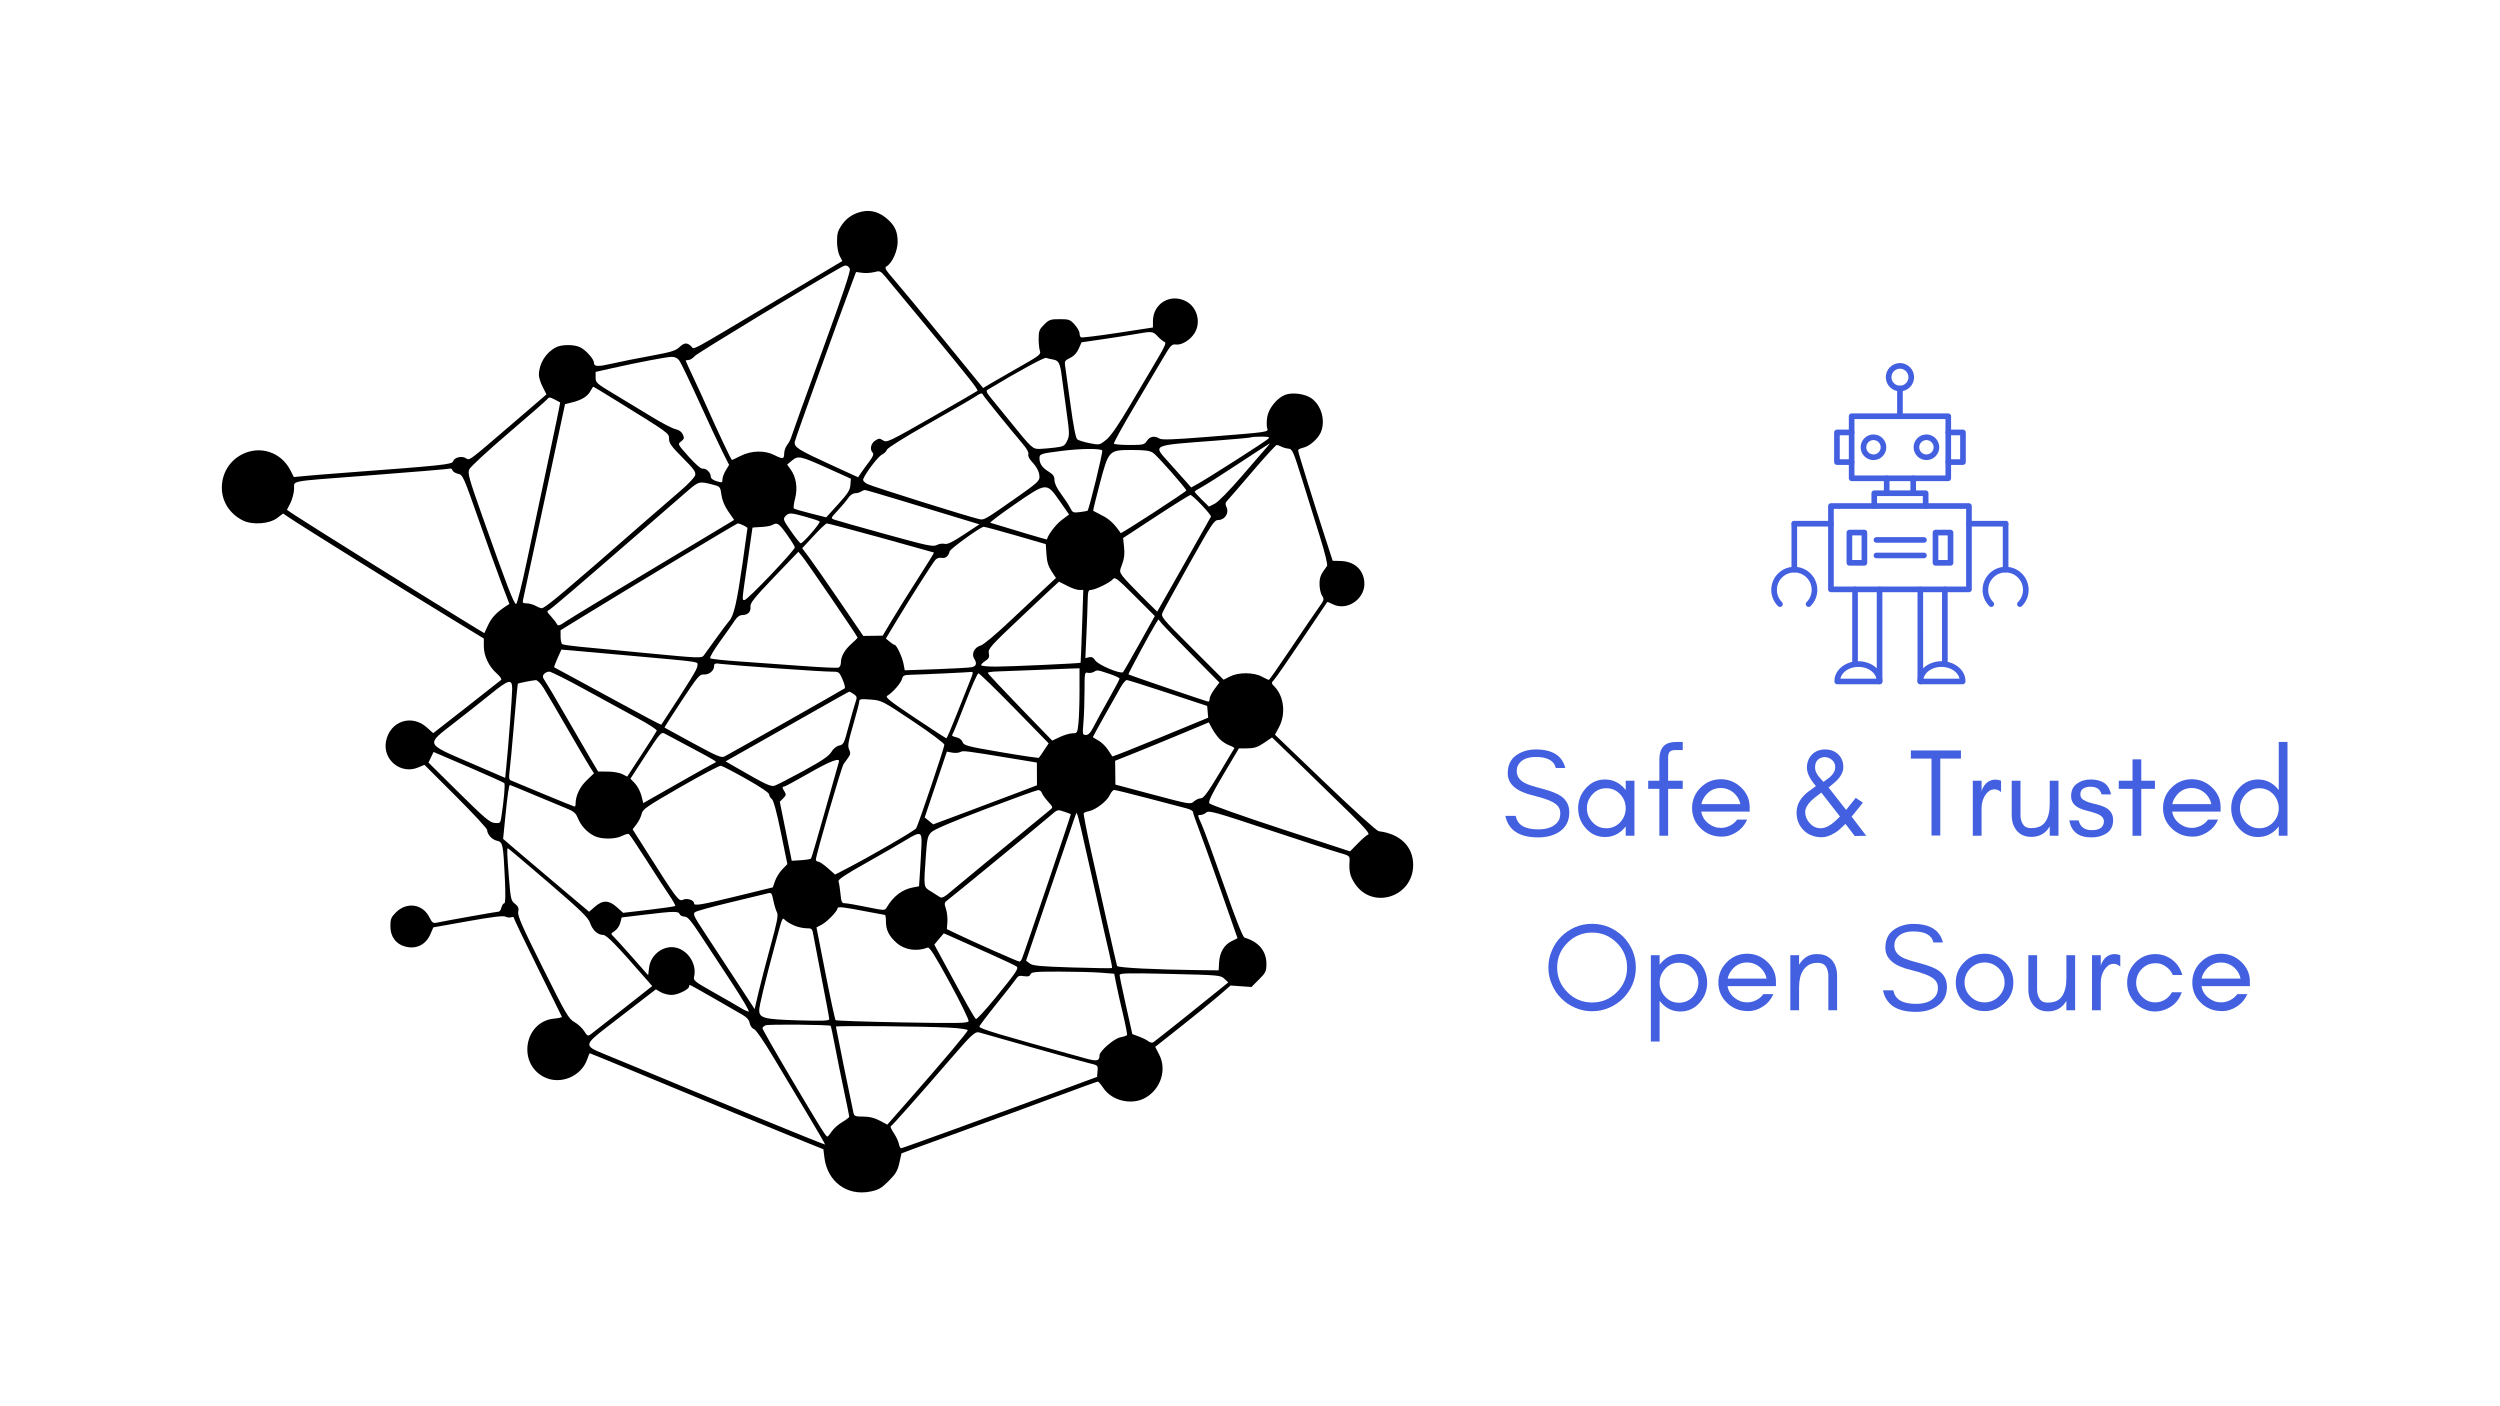 <svg xmlns="http://www.w3.org/2000/svg" xmlns:xlink="http://www.w3.org/1999/xlink" width="1920" zoomAndPan="magnify" viewBox="0 0 1440 810" height="1080" preserveAspectRatio="xMidYMid meet" version="1.0"><defs><g/><clipPath id="aea98dd88a"><path d="M 127.746 121 L 813.996 121 L 813.996 687 L 127.746 687 Z M 127.746 121 " clip-rule="nonzero"/></clipPath><clipPath id="0030e47439"><path d="M 1104.441 380.816 L 1132.156 380.816 L 1132.156 394.156 L 1104.441 394.156 Z M 1104.441 380.816 " clip-rule="nonzero"/></clipPath><clipPath id="6fc8a58e3e"><path d="M 1104.441 337.848 L 1121.91 337.848 L 1121.91 394.156 L 1104.441 394.156 Z M 1104.441 337.848 " clip-rule="nonzero"/></clipPath><clipPath id="8c500110b2"><path d="M 1056.586 380.816 L 1084.297 380.816 L 1084.297 394.156 L 1056.586 394.156 Z M 1056.586 380.816 " clip-rule="nonzero"/></clipPath><clipPath id="98b6fc9991"><path d="M 1066.832 337.848 L 1084.297 337.848 L 1084.297 394.156 L 1066.832 394.156 Z M 1066.832 337.848 " clip-rule="nonzero"/></clipPath><clipPath id="9434cc3e6e"><path d="M 1086 209.055 L 1103 209.055 L 1103 226 L 1086 226 Z M 1086 209.055 " clip-rule="nonzero"/></clipPath><clipPath id="489b53a4c5"><path d="M 1141.938 326.438 L 1168.211 326.438 L 1168.211 349.668 L 1141.938 349.668 Z M 1141.938 326.438 " clip-rule="nonzero"/></clipPath></defs><g clip-path="url(#aea98dd88a)"><path fill="#000000" d="M 496.379 121.898 C 491.363 123.051 487.688 125.5 484.859 129.578 C 482.629 132.793 482.121 134.539 482.125 139 C 482.129 142.125 482.785 145.742 483.656 147.418 L 485.184 150.355 L 445.605 173.941 C 394.387 204.465 400.234 201.34 398.066 199.379 C 395.625 197.172 394.082 197.336 391.184 200.098 C 389.18 202.008 386.184 202.902 374.793 204.977 C 367.129 206.371 357.207 208.359 352.746 209.387 C 344.293 211.34 342.117 211.238 342.117 208.898 C 342.117 206.914 337.578 201.781 334.359 200.121 C 330.902 198.336 323.574 198.309 320.203 200.07 C 314.316 203.141 310.398 209.531 310.398 216.062 C 310.398 217.43 311.383 220.488 312.582 222.859 L 314.766 227.168 L 294.738 244.379 C 269.227 266.301 270.574 265.305 268.305 263.891 C 265.949 262.422 261.668 263.488 260.961 265.719 C 260.383 267.527 255.379 268.062 199.867 272.211 C 190.086 272.941 179.203 273.816 175.676 274.16 L 169.27 274.781 L 167.297 270.918 C 161.965 260.48 149.988 256.457 139.613 261.621 C 132.277 265.27 127.781 272.59 127.781 280.879 C 127.781 288.852 132.215 295.844 139.711 299.691 C 145.246 302.535 155.074 301.867 159.707 298.34 L 163.066 295.781 L 166.449 298.074 C 173.57 302.906 233.168 340.07 260.66 356.816 L 278.68 367.797 L 278.68 372.227 C 278.68 377.77 281.59 383.918 286.074 387.852 C 287.953 389.496 289.109 391.195 288.648 391.621 C 288.188 392.051 279.195 399.129 268.664 407.352 L 249.52 422.305 L 245.895 419.035 C 237.113 411.109 224.535 415.375 222.332 427.027 C 220.328 437.629 230.867 446.227 240.793 442.086 L 244.477 440.547 L 262.539 458.57 C 272.473 468.48 280.602 477.254 280.602 478.066 C 280.602 480.602 283.367 483.633 286.254 484.266 C 289.629 485.004 289.871 486.168 290.805 506.129 C 291.254 515.738 291.145 520.285 290.465 520.285 C 289.914 520.285 289.188 521.367 288.855 522.688 C 288.523 524.008 287.82 525.086 287.293 525.086 C 286.312 525.086 256.27 530.441 251.648 531.438 C 249.469 531.91 248.887 531.492 247.324 528.355 C 243.496 520.648 234.293 519.309 228.051 525.547 C 225.281 528.312 224.855 529.375 224.855 533.555 C 224.855 539.43 227.965 543.727 233.27 545.188 C 239.656 546.953 245.27 544.223 247.91 538.082 L 249.59 534.164 L 269.531 530.613 C 283.59 528.105 289.988 527.332 291.215 527.988 C 292.172 528.5 293.637 528.656 294.469 528.34 C 295.301 528.023 295.98 528.176 295.98 528.68 C 295.98 529.184 302.145 542.082 309.676 557.34 C 317.207 572.598 323.5 585.348 323.652 585.676 C 323.805 586 321.77 586.477 319.125 586.73 C 302.027 588.371 297.887 612.48 313.348 620.355 C 322.711 625.125 334.969 620.023 338.289 609.98 C 338.891 608.164 339.539 606.68 339.73 606.68 C 339.922 606.68 351.891 611.59 366.328 617.59 C 412.375 636.738 441.141 648.605 457.934 655.383 L 474.27 661.977 L 474.867 666.797 C 476.586 680.715 487.969 689.078 501.422 686.312 C 506.09 685.352 507.719 684.402 511.883 680.242 C 515.973 676.152 517.023 674.379 518.035 669.82 L 519.258 664.328 L 525.598 661.949 C 529.086 660.641 543.832 655.27 558.371 650.012 C 572.906 644.75 595.336 636.523 608.215 631.723 C 621.094 626.926 631.953 622.996 632.355 622.996 C 632.754 622.996 634.195 624.672 635.551 626.723 C 640.449 634.113 651.891 636.77 659.73 632.332 C 668.617 627.305 672.188 616.168 667.707 607.477 L 665.398 602.992 L 680.363 591.168 C 688.598 584.668 698.363 576.715 702.074 573.496 L 708.816 567.648 L 714.82 568.082 L 720.82 568.516 L 725.137 564.207 C 729.094 560.25 729.453 559.5 729.453 555.109 C 729.453 547.801 724.934 542.406 716.883 540.105 C 715.871 539.816 711.953 529.906 705.074 510.246 C 699.414 494.062 693.715 478.418 692.414 475.477 C 689.602 469.125 689.637 469.41 691.652 469.41 C 692.535 469.41 693.969 468.77 694.836 467.984 C 696.246 466.711 700.012 467.758 730.473 477.895 C 749.207 484.125 767.457 490.055 771.035 491.066 C 777.297 492.844 777.527 493.02 777.348 495.801 C 776.957 501.934 777.609 504.754 780.418 508.984 C 790.531 524.234 813.988 516.703 813.988 498.207 C 813.988 487.617 806.516 480.285 794.184 478.781 C 792.988 478.637 779.938 466.855 763.25 450.863 L 734.387 423.195 L 736.723 418.805 C 740.691 411.348 739.621 401.25 734.27 395.668 C 732.137 393.445 732.137 393.434 734.027 391.348 C 735.07 390.199 742.305 379.754 750.098 368.141 C 757.891 356.523 764.367 346.906 764.496 346.766 C 764.625 346.625 765.98 347.16 767.516 347.957 C 776.086 352.422 787.012 344.535 785.816 334.746 C 784.945 327.605 779.742 323.273 771.848 323.109 L 767.633 323.023 L 763.891 311.504 C 756.473 288.672 747.715 260.523 747.715 259.508 C 747.715 258.938 748.949 258.223 750.461 257.922 C 754.148 257.184 759.207 252.801 760.82 248.945 C 763.59 242.324 761.141 233.512 755.391 229.426 C 751.645 226.758 744.121 225.816 740.047 227.504 C 735.355 229.445 730.645 235.391 729.906 240.301 C 729.551 242.668 729.543 245.477 729.883 246.551 C 730.641 248.934 731.699 248.773 695.914 251.621 C 675.77 253.223 669.164 253.457 667.812 252.613 C 664.98 250.848 662.34 251.328 660.645 253.91 C 659.16 256.168 658.574 256.309 650.586 256.309 C 645.918 256.309 641.887 255.961 641.621 255.531 C 641.355 255.105 646.645 245.492 653.371 234.176 C 660.098 222.855 667.656 210.105 670.168 205.844 C 674.305 198.836 674.984 198.129 677.344 198.445 C 680.688 198.891 685.66 195.809 688.129 191.762 C 691.887 185.609 689.57 176.973 683.258 173.59 C 674.234 168.758 664.102 174.781 664.094 184.988 L 664.09 188.637 L 643.789 191.738 C 632.621 193.445 623.109 194.605 622.645 194.32 C 622.184 194.035 621.805 192.969 621.805 191.953 C 621.805 190.938 620.543 188.695 619 186.973 C 616.418 184.082 615.734 183.836 610.367 183.836 C 605.07 183.836 604.258 184.121 601.398 186.973 C 598.652 189.719 598.258 190.742 598.258 195.133 C 598.258 197.895 598.594 201.078 599.008 202.207 C 599.684 204.051 598.578 204.926 587.957 210.93 C 581.461 214.598 573.93 218.926 571.215 220.547 L 566.277 223.496 L 543.836 195.988 C 531.496 180.855 518.625 165.289 515.234 161.395 C 510.023 155.41 509.309 154.18 510.633 153.438 C 513.824 151.656 517.043 144.559 517.043 139.309 C 517.043 133.676 515.59 130.285 511.602 126.598 C 506.895 122.25 501.754 120.66 496.379 121.898 Z M 489.473 154.695 C 490.148 155.762 485.77 168.855 473.336 202.957 C 463.949 228.695 456.031 250.688 455.746 251.832 C 455.457 252.977 454.426 254.941 453.453 256.199 C 452.48 257.457 451.684 259.727 451.684 261.238 C 451.684 264.5 450.906 264.613 445.918 262.07 C 440.484 259.301 432.73 259.496 426.695 262.551 C 424.086 263.867 421.789 264.949 421.59 264.949 C 421.18 264.949 413.574 248.883 407.504 235.191 C 405.277 230.176 401.551 222.039 399.219 217.105 C 396.887 212.176 394.977 207.965 394.977 207.75 C 394.977 207.531 395.719 207.355 396.625 207.355 C 397.527 207.355 399.152 206.316 400.227 205.051 C 401.676 203.352 469.082 162.496 484.844 153.766 C 487.125 152.5 488.227 152.723 489.473 154.695 Z M 534.133 188.52 C 558.914 218.535 563.621 224.508 562.984 225.145 C 562.73 225.398 550.898 232.246 536.695 240.367 C 512.078 254.434 510.766 255.059 508.668 253.688 C 506.699 252.398 506.215 252.414 504.066 253.82 C 501.551 255.465 500.867 258.973 502.703 260.805 C 503.453 261.551 502.84 263.035 500.543 266.059 C 498.781 268.379 496.652 271.32 495.816 272.598 L 494.293 274.918 L 478.996 267.906 C 459.312 258.887 457.215 257.539 457.828 254.312 C 458.211 252.297 483.355 182.469 491.035 162.094 L 493.078 156.672 L 496.648 157.145 C 498.613 157.406 501.734 157.215 503.586 156.719 C 506.727 155.871 507.141 156.035 509.832 159.195 C 511.418 161.059 522.352 174.254 534.133 188.52 Z M 666.832 193.758 C 668.234 195.254 670.02 196.691 670.801 196.949 C 671.898 197.312 671.004 199.477 666.867 206.465 C 663.922 211.441 656.891 223.332 651.242 232.891 C 644.055 245.055 639.828 251.191 637.152 253.336 C 633.34 256.398 633.32 256.402 627.586 255.273 C 624.426 254.656 621.238 253.66 620.5 253.066 C 619.613 252.359 618.273 245.434 616.57 232.793 C 615.148 222.23 613.766 212.285 613.504 210.684 C 613.074 208.113 613.406 207.59 616.355 206.184 C 618.555 205.137 620.246 203.336 621.328 200.887 L 622.969 197.172 L 635.121 195.402 C 641.805 194.426 650.305 193.09 654.004 192.434 C 663.676 190.723 664.023 190.758 666.832 193.758 Z M 391.328 207.746 C 392.23 208.984 397.312 219.566 402.625 231.262 C 407.938 242.957 414.012 255.961 416.125 260.156 L 419.965 267.781 L 418.047 270.926 C 416.992 272.652 416.129 275 416.125 276.137 C 416.121 278.059 415.883 278.133 412.758 277.176 C 410.578 276.508 409.395 275.551 409.395 274.457 C 409.395 272.203 406.664 269.578 404.715 269.953 C 403.766 270.137 400.633 267.434 396.703 263.039 C 390.258 255.836 390.25 255.828 392.328 254.238 C 394.113 252.871 394.254 252.312 393.312 250.25 C 392.598 248.688 391.102 247.613 389.031 247.172 C 387.277 246.797 381.09 243.57 375.273 240 C 369.457 236.43 359.836 230.605 353.891 227.059 C 343.57 220.902 343.078 220.461 343.078 217.41 L 343.078 214.211 L 351.969 212.211 C 367.277 208.77 383.805 205.609 386.809 205.551 C 388.77 205.512 390.215 206.215 391.328 207.746 Z M 606.738 207.129 C 609.84 207.66 610.676 209.348 611.602 216.953 C 611.953 219.855 613.137 228.625 614.23 236.438 C 616.074 249.633 616.105 250.867 614.672 253.887 C 613.266 256.848 612.652 257.195 607.73 257.809 C 604.758 258.18 600.73 258.523 598.777 258.574 C 594.805 258.68 594.195 258.109 581.918 242.898 C 578.219 238.312 573.465 232.477 571.355 229.934 C 568.191 226.121 567.77 225.16 568.949 224.449 C 587.113 213.539 601.445 205.738 602.582 206.148 C 603.375 206.434 605.246 206.875 606.738 207.129 Z M 354.297 230.328 C 385.871 249.832 385.367 249.465 385.367 252.766 C 385.367 255.266 386.719 257.148 393.18 263.637 C 399.68 270.16 400.902 271.863 400.422 273.734 C 400.105 274.973 396.285 279.012 391.926 282.707 C 387.57 286.402 378.332 294.395 371.395 300.465 C 325.461 340.672 313.875 350.402 312.016 350.348 C 311.391 350.328 309.797 349.695 308.477 348.941 C 307.152 348.188 304.875 347.555 303.41 347.535 C 301.055 347.504 300.82 347.227 301.355 345.09 C 301.688 343.766 307.246 317.957 313.711 287.738 L 325.457 232.793 L 329.812 231.699 C 335.191 230.348 338.52 228.234 340.195 225.105 C 340.902 223.789 341.59 222.711 341.727 222.711 C 341.863 222.711 347.52 226.137 354.297 230.328 Z M 566.219 227.438 C 566.52 228.266 581.383 246.621 589.328 255.98 C 591.5 258.539 592.676 260.762 592.328 261.664 C 591.996 262.527 592.766 264.219 594.172 265.727 C 597.328 269.109 598.738 271.945 598.738 274.914 C 598.738 276.906 596.766 278.707 587.445 285.238 C 566.367 300.004 566.977 299.648 563.816 298.957 C 557.895 297.656 502.348 280.215 499.582 278.785 C 497.746 277.836 496.895 276.793 497.238 275.906 C 498.602 272.352 505.895 262.812 507.965 261.871 C 509.238 261.293 510.527 260.031 510.832 259.066 C 511.16 258.035 520.91 251.934 534.641 244.16 C 547.426 236.926 559.395 230.004 561.234 228.777 C 564.91 226.336 565.738 226.113 566.219 227.438 Z M 322.645 231.789 C 322.773 231.891 319.613 247.281 315.625 265.984 C 311.633 284.684 306.121 310.668 303.375 323.727 C 300.629 336.785 297.895 347.656 297.301 347.891 C 296.168 348.328 291.836 337.07 277.344 295.996 C 270.059 275.344 269.289 272.531 270.316 270.285 C 270.953 268.902 280.996 259.629 292.637 249.684 C 304.273 239.742 314.375 230.91 315.078 230.062 C 316.25 228.648 316.609 228.648 319.387 230.059 C 321.051 230.906 322.516 231.684 322.645 231.789 Z M 730.379 252.828 C 728.711 254.391 696.203 275.18 690.242 278.492 L 686.117 280.785 L 683.156 277.426 C 681.527 275.578 677.145 270.664 673.41 266.504 C 663.957 255.969 662.52 256.652 700.137 253.809 C 711.238 252.969 720.5 252.109 720.723 251.898 C 720.941 251.684 723.52 251.512 726.453 251.512 C 731.02 251.512 731.582 251.699 730.379 252.828 Z M 729.77 257.508 C 728.703 258.699 722.273 266.129 715.484 274.023 C 708.223 282.469 701.746 289.086 699.754 290.102 L 696.367 291.824 L 692.246 287.785 C 689.98 285.566 688.125 283.512 688.125 283.227 C 688.125 282.938 689.961 281.727 692.207 280.535 C 694.453 279.344 704.078 273.223 713.594 266.941 C 723.109 260.656 731.078 255.477 731.301 255.434 C 731.527 255.387 730.836 256.32 729.77 257.508 Z M 738.113 257.277 C 739.109 257.809 740.969 258.328 742.242 258.434 C 744.379 258.609 744.992 260.02 750.098 276.426 C 753.141 286.215 757.781 301.137 760.41 309.582 C 763.211 318.59 764.852 325.379 764.379 326.004 C 760.699 330.879 760.047 332.453 760.047 336.461 C 760.047 338.891 760.699 341.871 761.5 343.09 C 762.863 345.164 762.742 345.594 759.559 350.004 C 757.691 352.586 750.578 363.016 743.758 373.18 C 736.934 383.344 731.137 391.656 730.879 391.656 C 730.621 391.656 728.793 390.793 726.82 389.738 C 722.043 387.18 713.383 387.152 708.434 389.672 L 704.793 391.527 L 686.668 373.406 C 668.699 355.441 668.555 355.262 669.75 352.594 C 670.414 351.113 677.305 338.566 685.066 324.719 C 698.121 301.418 699.371 299.531 701.797 299.52 C 705.465 299.5 708.039 295.551 706.535 292.254 C 705.648 290.309 705.754 289.559 707.121 288.125 C 708.039 287.16 714.566 279.605 721.629 271.34 C 728.691 263.074 734.883 256.309 735.391 256.309 C 735.895 256.309 737.121 256.742 738.113 257.277 Z M 634.891 259.461 C 635.453 260.02 627.301 293.477 626.426 294.195 C 626.266 294.332 624.285 294.676 622.023 294.965 C 618.168 295.457 617.824 295.305 616.387 292.457 C 615.543 290.789 613.172 287.18 611.121 284.43 C 608.75 281.254 607.387 278.391 607.387 276.586 C 607.387 274.371 606.645 273.285 604.012 271.66 C 600.305 269.371 598.738 267.102 598.738 264.023 C 598.738 261.445 599.312 261.254 611.832 259.684 C 622.41 258.352 633.672 258.242 634.891 259.461 Z M 664.215 260.875 C 666.512 262.398 683.316 281.449 683.316 282.531 C 683.316 283.18 645.828 307.527 645.523 307.074 C 642.027 301.879 639.031 299.02 634.961 296.977 C 632.219 295.602 629.844 294.359 629.684 294.223 C 629.527 294.082 631.219 287.117 633.441 278.738 C 638.621 259.238 638.656 259.199 652.082 259.199 C 659.613 259.203 662.238 259.562 664.215 260.875 Z M 476.93 269.785 L 490.086 275.715 L 489.844 279.309 C 489.648 282.258 488.379 284.25 482.75 290.445 L 475.902 297.992 L 466.918 295.73 C 461.973 294.484 457.637 293.203 457.277 292.887 C 456.918 292.566 457.234 289.984 457.977 287.145 C 459.562 281.09 458.582 274.758 455.383 270.355 L 453.383 267.602 L 456.137 265.305 C 459.727 262.316 460.93 262.578 476.93 269.785 Z M 260.715 271.051 C 260.988 271.77 262.441 272.609 263.941 272.926 C 266.555 273.469 267.039 274.559 275.668 299.219 C 280.617 313.367 286.633 330.102 289.035 336.402 L 293.402 347.863 L 291.125 349.363 C 285.93 352.785 283.094 355.836 281.094 360.148 L 278.973 364.715 L 270.898 359.805 C 251.742 348.164 174.781 300.141 169.355 296.438 L 165.273 293.656 L 167.242 289.805 C 168.324 287.688 169.293 284.047 169.398 281.719 C 169.629 276.637 165.148 277.492 209.477 274.074 C 238.957 271.805 258.023 270.207 259.594 269.879 C 259.934 269.805 260.438 270.336 260.715 271.051 Z M 411.379 279.363 C 414.707 280.262 414.949 280.59 415.543 285.039 C 415.949 288.117 417.328 291.445 419.508 294.609 L 422.852 299.461 L 420.688 300.812 C 419.5 301.555 398.895 313.906 374.898 328.258 C 350.906 342.609 329.078 355.828 326.395 357.633 C 321.977 360.605 321.43 360.758 320.633 359.246 C 320.148 358.332 318.621 356.363 317.238 354.875 C 314.902 352.363 314.844 352.102 316.441 351.207 C 318.105 350.273 335.309 335.555 371.914 303.73 C 381.691 295.23 392.5 285.848 395.938 282.875 C 402.617 277.094 402.793 277.055 411.379 279.363 Z M 610.348 288.562 L 615.781 296.34 L 611.449 299.602 C 608.133 302.098 603.648 308.027 603.016 310.754 C 602.98 310.91 582.539 304.855 570.434 301.102 C 569.934 300.945 576.207 296.211 584.371 290.578 C 602.988 277.738 602.793 277.75 610.348 288.562 Z M 519.828 288.551 C 531.246 292.027 545.887 296.48 552.363 298.445 L 564.137 302.012 L 555.195 307.918 C 548.527 312.324 545.703 313.68 544.082 313.254 C 542.883 312.941 540.852 313.25 539.566 313.938 C 537.484 315.051 534.219 314.355 510.074 307.68 C 495.137 303.551 481.898 299.797 480.645 299.34 C 478.383 298.512 478.395 298.477 482.645 293.945 C 484.992 291.434 487.691 288.203 488.633 286.762 C 489.605 285.281 491.238 284.141 492.402 284.133 C 493.531 284.125 495.105 283.699 495.898 283.188 C 496.688 282.676 497.727 282.25 498.203 282.242 C 498.68 282.234 508.41 285.074 519.828 288.551 Z M 692.238 290.992 C 695.301 294.23 697.688 297.172 697.531 297.527 C 697.379 297.887 690.344 310.359 681.902 325.246 L 666.547 352.312 L 657.562 343.43 C 652.621 338.539 647.711 333.348 646.652 331.891 C 644.785 329.324 644.777 329.098 646.371 324.922 C 647.559 321.82 647.867 319.102 647.469 315.25 L 646.914 309.898 L 665.836 297.504 C 676.242 290.688 685.188 285.113 685.711 285.109 C 686.234 285.109 689.172 287.754 692.238 290.992 Z M 464.117 297.68 C 468.117 298.785 471.711 299.996 472.109 300.367 C 472.855 301.066 462.582 312.945 461.23 312.945 C 460.812 312.945 458.297 309.824 455.641 306.012 C 451.148 299.559 450.918 298.961 452.359 297.371 C 454.32 295.203 455.273 295.23 464.117 297.68 Z M 428.09 302.539 C 429.438 303.152 430.535 303.91 430.531 304.219 C 430.531 304.531 429.258 313.641 427.703 324.465 C 424.512 346.711 422.695 354.633 420.133 357.508 C 419.16 358.605 415.73 363.172 412.512 367.66 C 409.293 372.148 406.082 376.59 405.375 377.531 C 404.141 379.172 402.742 379.117 373.34 376.293 C 356.43 374.668 338.609 372.957 333.734 372.496 C 328.863 372.027 324.43 371.375 323.883 371.039 C 323.34 370.703 322.895 368.758 322.895 366.719 L 322.895 363.012 L 337.07 354.297 C 363.359 338.133 424.285 301.516 424.969 301.469 C 425.34 301.445 426.746 301.926 428.09 302.539 Z M 453.164 307.77 C 455.66 311.262 457.754 314.637 457.816 315.27 C 457.973 316.816 430.574 345.582 428.941 345.582 C 427.301 345.582 427.184 347.133 430.539 323.984 C 432.125 313.035 433.422 304.008 433.422 303.922 C 433.422 303.836 435.629 303.668 438.32 303.551 C 441.016 303.434 443.934 302.918 444.809 302.41 C 447.656 300.75 448.57 301.34 453.164 307.77 Z M 507.43 309.738 C 524.082 314.332 537.828 318.172 537.977 318.27 C 538.125 318.363 533.977 325.09 528.758 333.211 C 523.539 341.336 516.832 352.07 513.848 357.066 L 508.426 366.148 L 502.836 366.223 L 497.246 366.293 L 483.836 346.625 C 476.461 335.809 468.543 324.441 466.242 321.367 L 462.059 315.777 L 468.645 308.68 C 472.266 304.777 475.664 301.543 476.195 301.488 C 476.723 301.434 490.777 305.148 507.43 309.738 Z M 584.938 308.367 L 602.379 313.426 L 602.758 319.312 C 603.039 323.641 603.816 326.223 605.695 329.059 L 608.25 332.914 L 602.773 337.992 C 599.762 340.781 590.59 349.395 582.398 357.125 C 573.637 365.395 566.398 371.461 564.824 371.852 C 561.41 372.695 559.422 376.605 561.066 379.238 C 562.895 382.16 562.418 383.785 559.57 384.328 C 558.117 384.605 548.875 385.117 539.031 385.465 L 521.137 386.098 L 520.449 382.441 C 519.703 378.469 516.469 371.52 515.34 371.469 C 514.953 371.449 513.656 370.617 512.457 369.617 L 510.27 367.797 L 516.227 357.891 C 524.16 344.695 537.105 324.363 538.801 322.441 C 539.582 321.551 541.086 321.078 542.352 321.32 C 544.625 321.754 546.375 320.348 546.973 317.609 C 547.293 316.137 564.422 303.734 566.539 303.441 C 567.07 303.367 575.348 305.582 584.938 308.367 Z M 479.078 344.879 C 487.27 356.902 493.973 366.961 493.973 367.227 C 493.973 367.496 492.438 369.066 490.562 370.711 C 486.574 374.207 484.363 378.078 484.363 381.562 C 484.363 382.922 483.758 384.27 483.02 384.551 C 482.285 384.836 472.66 384.391 461.637 383.562 C 450.613 382.738 434.457 381.578 425.734 380.988 C 417.012 380.395 409.508 379.574 409.062 379.164 C 408.613 378.754 411.18 374.379 414.762 369.438 C 418.344 364.5 422.168 359.074 423.262 357.379 C 424.652 355.23 426.016 354.289 427.777 354.262 C 430.898 354.211 432.652 352.238 432.27 349.203 C 432.039 347.371 434.832 343.926 445.918 332.359 L 459.855 317.816 L 462.016 320.422 C 463.203 321.852 470.883 332.859 479.078 344.879 Z M 656.387 370.605 C 651.555 379.277 647.273 386.719 646.871 387.137 C 645.582 388.473 632.609 383.035 630.91 380.441 C 629.77 378.707 628.766 378.195 627.254 378.574 L 625.168 379.098 L 625.781 365.461 C 626.117 357.961 626.445 349.121 626.504 345.82 C 626.594 340.793 626.883 339.82 628.293 339.812 C 630.723 339.801 639.348 335.617 640.957 333.672 C 642.215 332.152 643.293 332.973 653.754 343.422 L 665.176 354.828 Z M 614.688 337.422 C 617.176 338.742 620.281 339.82 621.594 339.82 L 623.98 339.82 L 623.277 360.699 C 622.891 372.184 622.508 381.652 622.422 381.746 C 622.078 382.121 581.434 383.977 573.551 383.977 C 568.902 383.977 565.098 383.598 565.098 383.129 C 565.098 382.66 566.227 381.543 567.602 380.641 C 569.637 379.309 570.004 378.48 569.559 376.258 C 569.047 373.703 570.422 372.18 589.398 354.281 C 600.613 343.699 609.875 335.039 609.98 335.035 C 610.086 335.027 612.203 336.102 614.688 337.422 Z M 686.68 377.281 L 702.367 393.145 L 699.57 396.891 C 698.031 398.953 696.773 401.426 696.773 402.387 C 696.773 403.352 696.426 404.137 695.996 404.137 C 695.176 404.137 650.395 388.855 649.969 388.43 C 649.711 388.172 663.211 363.086 665.766 359.086 L 667.254 356.75 L 669.121 359.086 C 670.148 360.367 678.051 368.559 686.68 377.281 Z M 363.262 377.688 C 405.836 381.547 401.707 380.922 401.707 383.496 C 401.707 385.348 397.969 391.445 380.898 417.438 C 380.773 417.629 370.594 412.266 358.27 405.527 C 345.949 398.785 332.191 391.324 327.699 388.949 C 323.203 386.57 319.383 384.516 319.207 384.379 C 319.027 384.242 319.895 381.891 321.129 379.152 L 323.375 374.168 L 330.102 374.73 C 333.801 375.039 348.723 376.371 363.262 377.688 Z M 447.184 384.953 C 461.891 386 476.031 386.859 478.617 386.859 C 483.281 386.859 483.324 386.883 485.301 391.348 C 486.395 393.816 486.953 396.129 486.547 396.484 C 485.859 397.078 422.094 433.215 417.371 435.684 C 415.52 436.652 413.273 435.711 399.109 428.023 C 390.23 423.207 382.871 419.184 382.754 419.09 C 382.641 418.996 387.09 412.027 392.648 403.605 C 401.77 389.789 403.004 388.316 405.312 388.508 C 408.324 388.75 411.316 386.375 411.316 383.738 C 411.316 382.078 411.805 381.941 415.883 382.461 C 418.395 382.781 432.48 383.902 447.184 384.953 Z M 621.805 397.758 C 621.805 404.805 621.527 413.23 621.188 416.473 C 620.59 422.188 620.48 422.375 617.812 422.375 C 616.297 422.375 613.035 423.324 610.566 424.48 L 606.078 426.59 L 587.539 407.445 C 577.344 396.914 568.988 387.977 568.973 387.578 C 568.957 387.18 571.645 386.801 574.949 386.73 C 578.254 386.66 587.66 386.305 595.855 385.941 C 604.047 385.578 613.238 385.203 616.277 385.109 L 621.805 384.938 Z M 639.348 388.246 C 642.387 389.262 644.871 390.445 644.871 390.879 C 644.871 391.316 642.117 396.527 638.75 402.465 C 635.383 408.398 631.484 415.523 630.086 418.297 C 628.215 422 626.996 423.336 625.492 423.336 C 623.527 423.336 623.473 423.039 624.066 415.992 C 624.41 411.953 624.688 403.785 624.688 397.844 C 624.688 387.664 624.797 387.066 626.531 387.52 C 627.547 387.785 629.168 387.535 630.137 386.965 C 632.129 385.793 631.871 385.762 639.348 388.246 Z M 337.156 397.281 C 347.547 403.012 361.148 410.434 367.379 413.777 C 373.609 417.117 378.531 420.312 378.312 420.883 C 378.094 421.449 374.164 427.633 369.582 434.625 L 361.254 447.34 L 358.461 445.895 C 356.922 445.102 353.156 444.441 350.09 444.43 L 344.52 444.406 L 339.828 436.512 C 337.25 432.168 330.805 421.055 325.508 411.816 C 320.211 402.578 315.035 393.812 314.008 392.344 C 312.512 390.203 312.371 389.391 313.309 388.266 C 313.953 387.492 315.328 386.859 316.367 386.859 C 317.41 386.859 326.762 391.547 337.156 397.281 Z M 560.293 387.695 C 560.293 388.156 559.492 390.426 558.512 392.734 C 557.531 395.047 554.238 403.309 551.195 411.098 C 548.152 418.883 545.418 425.254 545.121 425.254 C 544.828 425.254 536.668 419.965 526.992 413.496 C 512.438 403.766 509.688 401.57 511.051 400.777 C 514.086 399.012 518.953 393.469 519.547 391.113 C 520.066 389.043 520.691 388.762 525.074 388.652 C 532.293 388.473 558.73 387.227 559.57 387.027 C 559.969 386.934 560.293 387.234 560.293 387.695 Z M 584.32 407.984 L 604.023 428.152 L 601.438 432.086 C 600.016 434.25 598.652 436.223 598.406 436.469 C 598.16 436.711 588.352 435.27 576.613 433.262 C 556.891 429.883 555.207 429.441 554.434 427.41 C 553.91 426.031 552.508 424.996 550.68 424.629 C 548.707 424.238 548.043 423.703 548.621 422.973 C 549.09 422.379 552.41 414.227 555.996 404.855 C 559.586 395.484 562.992 387.816 563.57 387.816 C 564.145 387.812 573.484 396.891 584.32 407.984 Z M 313.062 396.219 C 314.641 398.727 320.785 409.199 326.715 419.496 C 332.645 429.789 338.539 439.836 339.82 441.816 L 342.145 445.418 L 337.906 449.496 C 333.934 453.312 331.562 458.328 331.547 462.934 C 331.547 463.855 331.305 464.609 331.012 464.609 C 330.723 464.609 322.613 461.328 312.992 457.316 C 303.371 453.305 294.91 449.785 294.188 449.492 C 293.215 449.098 293.031 447.824 293.488 444.547 C 293.824 442.121 294.977 429.781 296.051 417.129 C 297.121 404.477 298.133 393.988 298.297 393.82 C 298.664 393.457 306.418 391.91 308.613 391.762 C 309.523 391.703 311.418 393.598 313.062 396.219 Z M 672.746 399.172 L 695.332 406.621 L 695.621 410.008 L 695.906 413.395 L 668.434 424.727 C 653.32 430.961 640.844 435.898 640.711 435.695 C 640.578 435.5 639.402 433.723 638.105 431.758 C 636.805 429.789 634.336 427.426 632.617 426.5 C 630.898 425.574 629.496 424.699 629.496 424.551 C 629.496 424.262 641.723 402.336 645.562 395.738 C 646.867 393.496 648.438 391.672 649.047 391.691 C 649.656 391.707 660.32 395.074 672.746 399.172 Z M 295.02 396.719 C 295.02 400.781 292.746 430.836 291.578 442.176 L 290.977 448.059 L 270.652 439.297 C 244.684 428.102 245.098 429.184 261.816 416.227 C 268.449 411.086 277.836 403.668 282.672 399.746 C 293.098 391.293 295.02 390.824 295.02 396.719 Z M 491.789 399.836 C 493.723 401.188 493.785 401.562 492.641 404.875 C 491.965 406.844 490.199 413.059 488.727 418.68 C 486.227 428.191 485.859 428.938 483.402 429.43 C 481.781 429.754 480.031 431.176 478.855 433.125 C 477.402 435.535 473.516 438.168 462.633 444.109 C 454.762 448.41 447.34 452.219 446.137 452.582 C 443.938 453.238 440.984 451.84 424.473 442.316 L 417.926 438.539 L 435.523 428.621 C 445.207 423.164 461.125 414.141 470.906 408.57 C 480.688 402.996 488.914 398.426 489.195 398.406 C 489.473 398.391 490.641 399.035 491.789 399.836 Z M 525.934 415.484 C 536.285 422.398 543.953 428.148 543.953 428.996 C 543.953 430.586 529.078 474.703 527.738 477.082 C 526.992 478.41 501.645 493.078 487.246 500.523 L 481 503.75 L 476.789 500.02 C 474.477 497.969 471.988 496.289 471.262 496.289 C 470.539 496.289 469.945 495.781 469.945 495.164 C 469.945 492.602 484.641 441.898 485.895 440.133 C 486.645 439.078 487.922 437.297 488.727 436.172 C 489.902 434.535 489.977 433.648 489.094 431.711 C 488.168 429.688 488.559 427.352 491.465 417.406 C 493.371 410.867 494.938 404.824 494.938 403.977 C 494.938 402.668 495.902 402.512 501.422 402.941 C 507.844 403.441 508.102 403.574 525.934 415.484 Z M 702.344 425.5 C 703.711 426.953 706.266 428.664 708.023 429.297 C 709.781 429.934 711.105 430.688 710.965 430.977 C 710.824 431.266 706.883 437.871 702.207 445.656 C 695.598 456.656 693.254 459.812 691.695 459.812 C 690.594 459.812 688.797 460.629 687.703 461.625 C 685.75 463.414 685.402 463.355 664.094 457.684 L 642.469 451.926 L 642.395 445.062 L 642.316 438.203 L 653.926 433.566 C 660.312 431.02 672.453 426.039 680.91 422.508 L 696.281 416.082 L 698.066 419.469 C 699.051 421.332 700.973 424.047 702.344 425.5 Z M 398.34 430.812 C 412.961 438.621 413.223 438.789 411.777 439.312 C 411.238 439.504 401.738 444.82 390.664 451.121 L 370.527 462.574 L 369.434 458.27 C 368.832 455.902 367.164 452.738 365.73 451.242 L 363.117 448.52 L 371.93 434.98 C 380.18 422.297 380.871 421.512 382.812 422.531 C 383.953 423.133 390.941 426.855 398.34 430.812 Z M 778.469 469.234 C 786.262 476.93 789.098 480.305 788.082 480.668 C 787.289 480.953 784.613 483.258 782.137 485.789 L 777.633 490.395 L 737.543 477.258 C 715.129 469.914 697.07 463.488 696.574 462.688 C 695.93 461.637 698.094 457.207 704.645 446.172 L 713.594 431.094 L 718.531 431.055 C 722.473 431.023 724.398 430.387 728.086 427.895 L 732.699 424.773 L 750.059 441.547 C 759.605 450.773 772.391 463.23 778.469 469.234 Z M 583.809 437.016 L 597.234 439.227 L 597.297 452.32 L 587.203 456.188 C 581.652 458.312 568.203 463.383 557.316 467.445 L 537.52 474.84 L 535.07 472.844 L 532.617 470.852 L 539.008 451.895 L 545.395 432.938 L 548.441 433.508 C 550.113 433.82 552.211 433.672 553.102 433.176 C 554.742 432.258 555.508 432.355 583.809 437.016 Z M 290.461 451.051 C 291.09 451.668 290.242 461.289 288.688 471.145 C 288.219 474.094 287.949 474.297 284.922 474.027 C 282.129 473.773 279.125 471.227 264.23 456.484 L 246.805 439.238 L 248.266 436.18 L 249.723 433.125 L 269.73 441.734 C 280.73 446.469 290.059 450.66 290.461 451.051 Z M 483.176 438.934 C 482.941 439.594 479.367 452.227 475.234 467.012 C 471.098 481.793 467.461 494.172 467.148 494.523 C 466.836 494.871 464.211 495.301 461.312 495.48 L 456.043 495.809 L 452.602 478.805 L 449.156 461.805 L 451.125 459.836 C 452.785 458.18 452.906 457.57 451.91 455.973 C 450.492 453.707 450.426 453.094 451.613 453.094 C 452.102 453.094 458.48 449.656 465.789 445.461 C 478.238 438.309 484.203 436.07 483.176 438.934 Z M 429.922 448.715 C 438.059 453.297 443.035 456.676 443.035 457.613 C 443.035 458.441 443.715 459.617 444.551 460.227 C 445.559 460.965 447.32 467.457 449.797 479.531 L 453.52 497.723 L 450.609 500.727 C 449.008 502.375 447.125 505.391 446.422 507.426 L 445.148 511.125 L 424.629 516.141 C 403.551 521.289 399.785 521.922 399.785 520.32 C 399.785 518.461 395.816 517.152 393.449 518.23 C 390.941 519.371 390.031 518.168 372.562 490.594 L 364.391 477.699 L 366.699 474.676 C 367.973 473.012 369.27 470.348 369.59 468.758 C 370.109 466.156 372.359 464.602 391.945 453.332 C 403.922 446.441 414.414 440.918 415.266 441.062 C 416.117 441.207 422.715 444.648 429.922 448.715 Z M 307.27 457.719 C 314.543 460.793 322.945 464.285 325.945 465.48 C 330.496 467.297 331.633 468.238 332.812 471.172 C 334.566 475.531 337.973 479.27 342.176 481.441 C 346.211 483.527 354.348 483.531 358.375 481.449 C 360.035 480.594 361.781 480.133 362.258 480.426 C 362.738 480.723 367.316 487.539 372.441 495.582 C 377.562 503.629 383.477 512.719 385.586 515.785 C 387.691 518.852 389.195 521.582 388.93 521.848 C 388.664 522.113 381.805 523.109 373.691 524.062 L 358.934 525.793 L 355.328 522.559 C 350.684 518.398 347.18 518.312 342.684 522.258 L 339.34 525.188 L 319.824 508.727 C 309.09 499.676 297.941 490.227 295.051 487.73 L 289.797 483.195 L 290.984 471.262 C 292.277 458.281 293.148 452.133 293.699 452.133 C 293.895 452.133 300 454.645 307.27 457.719 Z M 600.109 456.711 C 600.406 457.648 602 459.891 603.652 461.699 C 606.566 464.883 606.602 465.027 604.832 466.477 C 573.75 491.934 552.867 509.125 548.406 512.926 C 543.734 516.91 542.496 517.543 541.195 516.621 C 540.332 516.008 538.008 514.531 536.031 513.336 C 531.914 510.855 531.969 511.27 533.316 492.59 C 534.02 482.844 534.352 481.445 536.473 479.328 C 538.035 477.766 548.609 473.254 567.59 466.059 C 583.398 460.059 597.062 455.121 597.953 455.082 C 598.84 455.043 599.812 455.777 600.109 456.711 Z M 661.469 459.859 C 671.637 462.523 681.574 465.133 683.559 465.656 C 685.539 466.18 687.164 467.105 687.164 467.719 C 687.164 468.332 688.672 472.746 690.52 477.523 C 692.363 482.301 698.137 498.41 703.344 513.32 L 712.812 540.43 L 709.387 542.117 C 705.078 544.238 702.535 548.578 702.195 554.398 L 701.934 558.922 L 690.945 558.801 C 665.527 558.527 643.734 557.418 643.426 556.379 C 642.91 554.656 632.781 509.832 628.129 488.688 C 625.754 477.906 624.004 468.781 624.23 468.414 C 624.461 468.043 625.848 467.5 627.312 467.207 C 631.203 466.43 637.715 461.379 639.227 457.969 C 639.945 456.344 641.086 455.012 641.758 455.012 C 642.43 455.012 651.301 457.191 661.469 459.859 Z M 613.254 467.633 C 615.047 468.238 616.645 468.832 616.801 468.953 C 617.043 469.141 590.426 547.859 588.648 552.203 C 588.27 553.125 587.605 553.883 587.172 553.883 C 586.332 553.883 560.777 542.57 551.16 537.941 L 545.395 535.164 L 545.703 531.062 C 545.871 528.809 545.488 525.387 544.855 523.465 C 543.781 520.215 543.863 519.848 546.027 518.273 C 548.578 516.418 597.551 476.195 604.504 470.246 C 609.43 466.027 608.934 466.176 613.254 467.633 Z M 622.625 477.09 C 623.695 481.578 627.406 497.992 630.871 513.566 C 634.332 529.141 638 545.34 639.02 549.559 C 640.039 553.781 640.711 557.398 640.512 557.598 C 640.312 557.797 630.047 557.645 617.699 557.262 C 598.996 556.676 594.895 556.293 593.129 554.961 L 591.008 553.363 L 604.988 512.109 C 621.516 463.332 619.844 468.09 620.305 468.555 C 620.512 468.762 621.555 472.602 622.625 477.09 Z M 530.777 486.242 C 530.668 489.391 530.305 496.141 529.973 501.238 L 529.371 510.504 L 525.883 511.16 C 519.648 512.324 514.477 516.277 510.699 522.762 C 509.668 524.527 509.391 524.52 499.164 522.422 C 493.402 521.238 487.773 520.273 486.66 520.277 C 484.891 520.285 484.562 519.582 484.105 514.766 C 483.816 511.73 483.312 508.582 482.984 507.773 C 482.535 506.652 486.359 504.074 498.996 496.977 C 508.129 491.848 518.41 485.934 521.848 483.832 C 530.137 478.762 531.031 479.004 530.777 486.242 Z M 315.754 508.219 C 334.457 524.293 338.793 528.484 339.824 531.496 C 341.281 535.746 344.273 538.523 347.398 538.523 C 349.422 538.523 354.707 543.961 372.668 564.523 L 375.68 567.969 L 358.719 581.324 C 349.387 588.668 341.008 595.219 340.09 595.879 C 338.652 596.914 338.16 596.648 336.473 593.922 C 335.398 592.188 332.879 589.844 330.867 588.715 C 327.508 586.828 326.059 584.34 312.582 557.332 C 300.73 533.582 298.051 527.473 298.496 525.242 C 298.934 523.062 298.543 522.094 296.621 520.586 C 294.355 518.805 294.129 517.828 293.164 505.852 C 292.043 491.871 291.926 488.609 292.539 488.609 C 292.762 488.609 303.207 497.434 315.754 508.219 Z M 447.543 525.566 C 448.387 527.098 447.641 530.988 443.871 544.766 C 441.27 554.266 438.137 566.363 436.906 571.641 L 434.672 581.242 L 423.383 563.961 C 417.176 554.461 409.109 542.148 405.461 536.605 C 399.613 527.719 399.008 526.391 400.371 525.383 C 401.219 524.758 410.191 522.266 420.312 519.852 C 430.43 517.438 440.008 515.129 441.594 514.715 C 444.434 513.98 444.488 514.039 445.48 518.809 C 446.035 521.469 446.965 524.512 447.543 525.566 Z M 499.891 525.18 C 504.996 526.184 509.43 527.008 509.742 527.008 C 510.055 527.008 510.312 528.754 510.312 530.895 C 510.312 535.73 512.113 539.297 516.492 543.133 C 521.125 547.199 528.039 548.238 534.344 545.812 C 535.426 545.398 538.613 550.453 547.113 566.066 C 553.344 577.512 558.203 587.488 557.918 588.234 C 557.473 589.387 551.742 589.488 519.676 588.91 C 498.934 588.535 481.668 587.953 481.309 587.613 C 480.949 587.277 478.32 575.121 475.473 560.602 L 470.293 534.203 L 473.34 532.578 C 476.531 530.871 482.441 524.73 482.441 523.121 C 482.441 522.055 486.277 522.508 499.891 525.18 Z M 391.48 526.527 C 391.785 527.316 393.035 527.965 394.262 527.965 C 396.039 527.965 397.926 530.148 403.59 538.766 C 407.496 544.703 415.582 557.016 421.559 566.121 C 427.535 575.23 431.895 582.68 431.242 582.676 C 430.59 582.676 428.543 581.734 426.695 580.59 C 424.844 579.441 417.902 575.449 411.27 571.715 C 400.039 565.391 399.25 564.758 399.793 562.523 C 401.395 555.922 397.02 548.305 390.371 546.113 C 383.082 543.707 374.828 549.332 373.875 557.352 L 373.352 561.738 L 364.223 551.387 C 359.199 545.695 354.316 540.316 353.371 539.434 C 351.73 537.906 351.758 537.766 354.066 536.254 C 355.395 535.387 356.844 533.273 357.281 531.562 L 358.086 528.445 L 371.004 526.887 C 388.211 524.809 390.801 524.762 391.48 526.527 Z M 457.695 533.207 C 459.641 534.02 462.723 534.684 464.543 534.684 C 467.691 534.684 467.887 534.887 468.531 538.766 C 468.902 541.008 471.102 552.492 473.418 564.285 C 475.738 576.074 477.637 586.289 477.637 586.984 C 477.637 588 474.121 588.141 459.613 587.719 C 440.156 587.148 437.359 586.422 437.297 581.906 C 437.266 579.586 440.805 564.926 446.5 543.805 C 450.996 527.113 450.445 528.375 452.461 530.199 C 453.395 531.043 455.75 532.398 457.695 533.207 Z M 550.352 540.551 C 553.969 542.195 563.199 546.328 570.867 549.738 C 578.531 553.152 585.188 556.32 585.664 556.785 C 586.812 557.902 585.094 560.406 573.051 575.137 C 567.504 581.918 562.598 587.238 562.145 586.957 C 561.32 586.449 556.527 577.988 544.586 555.949 L 538.164 544.094 L 540.816 540.898 C 542.277 539.141 543.539 537.672 543.621 537.633 C 543.707 537.594 546.734 538.91 550.352 540.551 Z M 633.961 560.262 L 641.793 560.871 L 642.941 566.738 C 643.57 569.965 645.32 577.762 646.828 584.062 C 648.332 590.367 649.379 595.828 649.152 596.195 C 648.926 596.562 647.18 597.152 645.277 597.508 C 641.719 598.176 633.352 605.414 633.324 607.855 C 633.285 611.184 631.922 611.473 625.125 609.605 C 575.348 595.922 564.137 592.559 564.137 591.312 C 564.137 590.828 568.648 584.84 574.164 578.008 C 579.68 571.176 584.73 564.719 585.391 563.664 C 586.332 562.16 587.285 561.852 589.766 562.254 C 592.133 562.641 593.086 562.375 593.535 561.207 C 594.059 559.848 596.238 559.645 610.133 559.648 C 618.934 559.652 629.652 559.93 633.961 560.262 Z M 705.234 563.758 L 707.48 565.863 L 705.125 567.793 C 695.641 575.57 665.293 599.773 664.293 600.359 C 663.609 600.758 662.359 600.508 661.512 599.801 C 660.668 599.098 658.23 597.871 656.098 597.078 L 652.223 595.637 L 648.574 579.32 C 646.57 570.344 644.914 562.395 644.898 561.652 C 644.875 560.508 649.27 560.402 673.934 560.977 C 702.051 561.629 703.066 561.723 705.234 563.758 Z M 410.57 574.684 C 417.59 578.734 425.117 583.062 427.297 584.301 C 430.109 585.898 431.43 587.367 431.824 589.34 C 432.145 590.941 433.184 592.379 434.266 592.723 C 435.398 593.082 440.07 599.898 445.996 609.84 C 451.406 618.926 460.262 633.699 465.664 642.676 C 471.07 651.652 475.387 659.113 475.254 659.262 C 475.008 659.539 410.113 632.965 365.184 614.188 C 360.16 612.09 352.27 608.84 347.641 606.965 C 336.297 602.363 336.387 601.762 349.961 591.32 C 355.797 586.832 364.441 580.168 369.176 576.504 L 377.781 569.852 L 380.52 571.465 C 382.027 572.355 384.871 573.082 386.844 573.082 C 390.379 573.082 396.898 569.918 396.898 568.203 C 396.898 567.719 397.105 567.32 397.355 567.32 C 397.605 567.32 403.551 570.633 410.57 574.684 Z M 478.461 590.891 C 478.656 591.07 479.816 596.531 481.043 603.027 C 482.273 609.523 484.602 621.062 486.223 628.668 C 487.844 636.273 489.168 642.82 489.168 643.215 C 489.168 643.609 487.328 645.023 485.086 646.355 C 482.84 647.691 480.133 650.105 479.078 651.727 C 478.02 653.344 476.875 654.672 476.535 654.672 C 475.684 654.676 472.59 649.688 454.664 619.426 C 446.152 605.051 439.191 592.836 439.191 592.277 C 439.191 591.715 440.043 590.941 441.086 590.559 C 442.891 589.891 477.73 590.203 478.461 590.891 Z M 546.598 591.902 C 552.59 592.215 557.41 592.887 557.41 593.406 C 557.41 594.391 543.129 611.34 523.039 634.199 L 511.086 647.801 L 506.711 645.48 C 503.66 643.859 500.789 643.156 497.211 643.156 C 492.688 643.156 492.027 642.902 491.59 640.996 C 490.688 637.102 481.48 591.852 481.48 591.328 C 481.48 590.688 531.977 591.133 546.598 591.902 Z M 594.051 603.207 C 609.582 607.605 624.582 611.746 627.383 612.41 C 632.422 613.602 632.477 613.652 632.191 616.949 L 631.898 620.285 L 615.078 626.504 C 572.609 642.203 519.793 661.395 519.055 661.395 C 518.609 661.395 518.004 660.207 517.715 658.754 C 517.422 657.301 516.102 654.52 514.777 652.57 C 513.453 650.625 512.695 648.895 513.09 648.734 C 513.906 648.395 530.137 630.109 547.613 609.836 C 559.887 595.598 561.68 593.969 564.258 594.742 C 565.117 595 578.523 598.812 594.051 603.207 Z M 594.051 603.207 " fill-opacity="1" fill-rule="evenodd"/></g><path fill="#4360e0" d="M 1068.168 273.879 L 1120.582 273.879 L 1120.582 241.367 L 1068.168 241.367 Z M 1122.203 277.125 L 1066.543 277.125 C 1065.645 277.125 1064.922 276.398 1064.922 275.504 L 1064.922 239.746 C 1064.922 238.844 1065.645 238.121 1066.543 238.121 L 1122.203 238.121 C 1123.102 238.121 1123.828 238.844 1123.828 239.746 L 1123.828 275.504 C 1123.828 276.398 1123.102 277.125 1122.203 277.125 " fill-opacity="1" fill-rule="evenodd"/><path fill="#4360e0" d="M 1130.672 267.789 L 1122.207 267.789 C 1121.309 267.789 1120.582 267.062 1120.582 266.168 C 1120.582 265.27 1121.309 264.543 1122.203 264.543 L 1129.047 264.543 L 1129.047 250.707 L 1122.207 250.707 C 1121.309 250.707 1120.582 249.977 1120.582 249.082 C 1120.582 248.188 1121.309 247.461 1122.203 247.461 L 1130.672 247.461 C 1131.566 247.461 1132.293 248.188 1132.293 249.082 L 1132.293 266.168 C 1132.293 267.062 1131.566 267.789 1130.672 267.789 " fill-opacity="1" fill-rule="evenodd"/><path fill="#4360e0" d="M 1086.734 285.727 C 1085.84 285.727 1085.109 285 1085.109 284.105 L 1085.109 275.504 C 1085.109 274.605 1085.836 273.879 1086.734 273.879 C 1087.633 273.879 1088.355 274.605 1088.355 275.504 L 1088.359 284.105 C 1088.359 285 1087.629 285.727 1086.734 285.727 Z M 1102.012 285.727 C 1101.117 285.727 1100.391 285 1100.391 284.105 L 1100.391 275.504 C 1100.391 274.605 1101.117 273.879 1102.012 273.879 C 1102.91 273.879 1103.637 274.605 1103.637 275.504 L 1103.637 284.105 C 1103.637 285 1102.91 285.727 1102.012 285.727 " fill-opacity="1" fill-rule="evenodd"/><path fill="#4360e0" d="M 1109.172 293.094 C 1108.277 293.094 1107.551 292.367 1107.551 291.473 L 1107.551 285.727 L 1081.191 285.727 L 1081.191 291.473 C 1081.191 292.367 1080.469 293.094 1079.57 293.094 C 1078.676 293.094 1077.945 292.367 1077.945 291.473 L 1077.949 284.105 C 1077.949 283.207 1078.672 282.48 1079.57 282.48 L 1109.172 282.48 C 1110.07 282.48 1110.797 283.207 1110.797 284.105 L 1110.797 291.473 C 1110.797 292.367 1110.07 293.094 1109.172 293.094 " fill-opacity="1" fill-rule="evenodd"/><path fill="#4360e0" d="M 1056.258 337.863 L 1132.492 337.863 L 1132.492 293.102 L 1056.258 293.102 Z M 1134.121 341.121 L 1054.625 341.121 C 1053.723 341.121 1052.992 340.395 1052.992 339.488 L 1052.996 291.473 C 1052.996 290.57 1053.723 289.84 1054.625 289.84 L 1134.121 289.84 C 1135.023 289.84 1135.75 290.57 1135.75 291.473 L 1135.75 339.488 C 1135.75 340.395 1135.023 341.121 1134.121 341.121 " fill-opacity="1" fill-rule="evenodd"/><path fill="#4360e0" d="M 1079.125 253.477 C 1076.84 253.477 1074.98 255.336 1074.98 257.625 C 1074.98 259.91 1076.84 261.766 1079.121 261.766 C 1081.41 261.766 1083.27 259.91 1083.27 257.625 C 1083.27 255.336 1081.406 253.477 1079.125 253.477 Z M 1079.125 265.012 C 1075.047 265.012 1071.734 261.699 1071.734 257.625 C 1071.734 253.551 1075.047 250.234 1079.121 250.234 C 1083.199 250.234 1086.516 253.551 1086.516 257.625 C 1086.516 261.699 1083.199 265.012 1079.125 265.012 " fill-opacity="1" fill-rule="evenodd"/><path fill="#4360e0" d="M 1109.621 253.477 C 1107.336 253.477 1105.48 255.336 1105.48 257.625 C 1105.48 259.91 1107.336 261.766 1109.621 261.766 C 1111.906 261.766 1113.766 259.91 1113.766 257.625 C 1113.77 255.336 1111.906 253.477 1109.621 253.477 Z M 1109.621 265.012 C 1105.547 265.012 1102.234 261.699 1102.234 257.625 C 1102.234 253.551 1105.547 250.234 1109.621 250.234 C 1113.695 250.234 1117.012 253.551 1117.012 257.625 C 1117.016 261.699 1113.695 265.012 1109.621 265.012 " fill-opacity="1" fill-rule="evenodd"/><path fill="#4360e0" d="M 1066.879 322.574 L 1072.266 322.574 L 1072.266 308.391 L 1066.879 308.391 Z M 1073.898 325.836 L 1065.246 325.836 C 1064.348 325.836 1063.613 325.105 1063.613 324.207 L 1063.613 306.758 C 1063.613 305.855 1064.344 305.121 1065.246 305.121 L 1073.898 305.121 C 1074.797 305.121 1075.527 305.855 1075.527 306.758 L 1075.531 324.207 C 1075.531 325.105 1074.797 325.836 1073.898 325.836 " fill-opacity="1" fill-rule="evenodd"/><path fill="#4360e0" d="M 1108.215 312.633 L 1080.816 312.633 C 1079.922 312.633 1079.191 311.906 1079.191 311.012 C 1079.195 310.113 1079.922 309.387 1080.816 309.387 L 1108.215 309.387 C 1109.109 309.387 1109.836 310.113 1109.836 311.012 C 1109.836 311.906 1109.109 312.633 1108.215 312.633 " fill-opacity="1" fill-rule="evenodd"/><path fill="#4360e0" d="M 1108.215 321.574 L 1080.816 321.574 C 1079.922 321.574 1079.191 320.848 1079.191 319.949 C 1079.195 319.055 1079.922 318.328 1080.816 318.328 L 1108.215 318.328 C 1109.109 318.328 1109.836 319.055 1109.836 319.949 C 1109.836 320.848 1109.109 321.574 1108.215 321.574 " fill-opacity="1" fill-rule="evenodd"/><path fill="#4360e0" d="M 1116.48 322.574 L 1121.871 322.574 L 1121.871 308.391 L 1116.48 308.391 Z M 1123.504 325.836 L 1114.852 325.836 C 1113.945 325.836 1113.215 325.105 1113.215 324.207 L 1113.215 306.758 C 1113.215 305.855 1113.945 305.125 1114.848 305.125 L 1123.504 305.125 C 1124.402 305.125 1125.133 305.855 1125.133 306.758 L 1125.133 324.207 C 1125.133 325.105 1124.402 325.836 1123.504 325.836 " fill-opacity="1" fill-rule="evenodd"/><path fill="#4360e0" d="M 1094.371 241.371 C 1093.477 241.371 1092.746 240.641 1092.746 239.746 L 1092.75 223.781 C 1092.75 222.887 1093.477 222.16 1094.371 222.16 C 1095.266 222.16 1095.992 222.887 1095.992 223.781 L 1095.996 239.746 C 1095.996 240.641 1095.266 241.371 1094.371 241.371 " fill-opacity="1" fill-rule="evenodd"/><g clip-path="url(#0030e47439)"><path fill="#4360e0" d="M 1107.895 390.902 L 1128.711 390.902 C 1127.852 387.051 1123.508 384.117 1118.297 384.117 C 1116.062 384.117 1113.922 384.656 1112.113 385.676 C 1109.871 386.941 1108.367 388.832 1107.895 390.902 Z M 1130.488 394.156 L 1106.113 394.156 C 1105.23 394.156 1104.512 393.453 1104.484 392.574 C 1104.48 392.484 1104.48 392.395 1104.48 392.301 C 1104.48 388.504 1106.738 384.973 1110.516 382.844 C 1112.812 381.543 1115.504 380.859 1118.297 380.859 C 1125.918 380.859 1132.121 385.996 1132.121 392.301 C 1132.121 392.395 1132.113 392.484 1132.113 392.574 C 1132.09 393.453 1131.367 394.156 1130.488 394.156 " fill-opacity="1" fill-rule="evenodd"/></g><g clip-path="url(#6fc8a58e3e)"><path fill="#4360e0" d="M 1120.238 384.238 C 1119.344 384.238 1118.613 383.508 1118.613 382.613 L 1118.617 339.492 C 1118.617 338.594 1119.344 337.871 1120.238 337.871 C 1121.133 337.871 1121.859 338.594 1121.859 339.492 L 1121.863 382.613 C 1121.863 383.508 1121.133 384.238 1120.238 384.238 Z M 1106.113 394.152 C 1105.238 394.152 1104.52 393.457 1104.488 392.578 C 1104.488 392.5 1104.484 392.418 1104.484 392.336 C 1104.488 392.332 1104.484 392.32 1104.484 392.312 C 1104.488 392.309 1104.484 392.305 1104.484 392.301 L 1104.488 339.492 C 1104.488 338.594 1105.211 337.871 1106.109 337.871 C 1107.004 337.871 1107.73 338.594 1107.73 339.492 L 1107.734 392.301 C 1107.734 392.305 1107.73 392.309 1107.73 392.309 L 1107.738 392.5 C 1107.754 393.391 1107.047 394.133 1106.152 394.152 C 1106.141 394.152 1106.125 394.152 1106.113 394.152 " fill-opacity="1" fill-rule="evenodd"/></g><g clip-path="url(#8c500110b2)"><path fill="#4360e0" d="M 1060.039 390.902 L 1080.852 390.902 C 1080.375 388.832 1078.871 386.941 1076.629 385.676 C 1074.82 384.656 1072.68 384.117 1070.445 384.117 C 1065.238 384.117 1060.898 387.051 1060.039 390.902 Z M 1082.629 394.156 L 1058.262 394.156 C 1057.379 394.156 1056.66 393.457 1056.633 392.586 C 1056.629 392.492 1056.629 392.395 1056.629 392.301 C 1056.629 385.996 1062.824 380.859 1070.445 380.859 C 1073.238 380.859 1075.93 381.543 1078.23 382.84 C 1082.008 384.973 1084.262 388.504 1084.262 392.301 C 1084.262 392.395 1084.262 392.484 1084.258 392.574 C 1084.234 393.453 1083.512 394.156 1082.629 394.156 " fill-opacity="1" fill-rule="evenodd"/></g><g clip-path="url(#98b6fc9991)"><path fill="#4360e0" d="M 1068.504 384.238 C 1067.609 384.238 1066.883 383.508 1066.883 382.613 L 1066.883 339.492 C 1066.883 338.594 1067.609 337.871 1068.504 337.871 C 1069.402 337.871 1070.129 338.594 1070.129 339.492 L 1070.129 382.613 C 1070.129 383.508 1069.402 384.238 1068.504 384.238 Z M 1082.633 394.152 C 1082.195 394.152 1081.777 393.977 1081.469 393.66 C 1081.164 393.344 1080.996 392.918 1081.012 392.477 L 1081.012 392.312 C 1081.012 392.309 1081.012 392.305 1081.012 392.301 L 1081.012 339.492 C 1081.012 338.594 1081.738 337.871 1082.633 337.871 C 1083.531 337.871 1084.258 338.594 1084.258 339.492 L 1084.258 392.301 C 1084.258 392.305 1084.258 392.309 1084.258 392.312 C 1084.258 392.316 1084.258 392.32 1084.258 392.324 L 1084.258 392.527 C 1084.258 393.426 1083.531 394.152 1082.633 394.152 " fill-opacity="1" fill-rule="evenodd"/></g><path fill="#4360e0" d="M 1066.543 267.789 L 1058.078 267.789 C 1057.184 267.789 1056.453 267.062 1056.453 266.168 L 1056.457 249.082 C 1056.457 248.188 1057.18 247.461 1058.078 247.461 L 1066.543 247.461 C 1067.441 247.461 1068.168 248.188 1068.168 249.082 C 1068.168 249.977 1067.438 250.707 1066.543 250.707 L 1059.699 250.707 L 1059.699 264.543 L 1066.543 264.543 C 1067.441 264.543 1068.168 265.27 1068.168 266.168 C 1068.168 267.062 1067.438 267.789 1066.543 267.789 " fill-opacity="1" fill-rule="evenodd"/><g clip-path="url(#9434cc3e6e)"><path fill="#4360e0" d="M 1094.371 212.367 C 1091.672 212.367 1089.477 214.562 1089.477 217.266 C 1089.477 219.961 1091.672 222.16 1094.371 222.16 C 1097.07 222.16 1099.27 219.961 1099.27 217.266 C 1099.27 214.562 1097.07 212.367 1094.371 212.367 Z M 1094.371 225.406 C 1089.883 225.406 1086.23 221.754 1086.23 217.266 C 1086.23 212.773 1089.883 209.121 1094.371 209.121 C 1098.863 209.121 1102.516 212.773 1102.516 217.266 C 1102.516 221.754 1098.863 225.406 1094.371 225.406 " fill-opacity="1" fill-rule="evenodd"/></g><path fill="#4360e0" d="M 1155.23 303.273 L 1134.121 303.273 C 1133.223 303.273 1132.5 302.547 1132.5 301.648 C 1132.5 300.754 1133.227 300.027 1134.121 300.027 L 1155.23 300.027 C 1156.125 300.027 1156.852 300.754 1156.852 301.648 C 1156.852 302.551 1156.125 303.273 1155.23 303.273 " fill-opacity="1" fill-rule="evenodd"/><path fill="#4360e0" d="M 1155.23 329.73 C 1154.336 329.73 1153.605 329.004 1153.605 328.105 L 1153.609 301.648 C 1153.609 300.754 1154.332 300.027 1155.23 300.027 C 1156.125 300.027 1156.852 300.754 1156.852 301.648 L 1156.852 328.105 C 1156.852 329.004 1156.125 329.73 1155.23 329.73 " fill-opacity="1" fill-rule="evenodd"/><g clip-path="url(#489b53a4c5)"><path fill="#4360e0" d="M 1163.469 349.609 C 1163.051 349.609 1162.633 349.453 1162.316 349.137 C 1161.684 348.5 1161.684 347.473 1162.316 346.84 C 1166.223 342.93 1166.223 336.574 1162.316 332.668 C 1160.426 330.773 1157.91 329.73 1155.23 329.73 C 1152.555 329.73 1150.039 330.773 1148.145 332.668 C 1144.238 336.574 1144.234 342.93 1148.145 346.84 C 1148.781 347.473 1148.781 348.5 1148.145 349.137 C 1147.512 349.77 1146.484 349.77 1145.852 349.137 C 1140.68 343.961 1140.676 335.547 1145.852 330.371 C 1148.359 327.867 1151.688 326.484 1155.23 326.484 C 1158.777 326.484 1162.105 327.867 1164.613 330.371 C 1169.785 335.547 1169.785 343.961 1164.613 349.137 C 1164.297 349.453 1163.883 349.609 1163.469 349.609 " fill-opacity="1" fill-rule="evenodd"/></g><path fill="#4360e0" d="M 1033.512 303.27 C 1032.617 303.27 1031.891 302.551 1031.891 301.648 C 1031.891 300.754 1032.617 300.027 1033.512 300.027 L 1054.625 300.027 C 1055.523 300.027 1056.246 300.754 1056.246 301.648 C 1056.25 302.543 1055.52 303.273 1054.625 303.273 L 1033.512 303.27 " fill-opacity="1" fill-rule="evenodd"/><path fill="#4360e0" d="M 1033.512 329.73 C 1032.617 329.73 1031.891 329.004 1031.891 328.105 L 1031.891 301.648 C 1031.891 300.754 1032.617 300.027 1033.512 300.027 C 1034.41 300.027 1035.137 300.754 1035.137 301.648 L 1035.137 328.105 C 1035.137 329.004 1034.41 329.73 1033.512 329.73 " fill-opacity="1" fill-rule="evenodd"/><path fill="#4360e0" d="M 1041.746 349.609 C 1041.332 349.609 1040.918 349.453 1040.602 349.133 C 1039.969 348.5 1039.965 347.473 1040.602 346.84 C 1044.504 342.93 1044.504 336.574 1040.602 332.668 C 1036.691 328.758 1030.332 328.758 1026.426 332.668 C 1022.52 336.574 1022.52 342.93 1026.426 346.84 C 1027.059 347.473 1027.059 348.5 1026.426 349.133 C 1025.797 349.77 1024.762 349.77 1024.133 349.133 C 1018.961 343.961 1018.961 335.547 1024.133 330.371 C 1029.305 325.199 1037.723 325.199 1042.895 330.371 C 1048.07 335.547 1048.07 343.961 1042.895 349.133 C 1042.578 349.453 1042.164 349.609 1041.746 349.609 " fill-opacity="1" fill-rule="evenodd"/><g fill="#4360e0" fill-opacity="1"><g transform="translate(864.429, 481.402)"><g><path d="M 19.016 -23.125 C 9.023 -25.426 4.031 -29.703 4.031 -35.953 C 4.031 -40.566 5.641 -44.023 8.859 -46.328 C 12.078 -48.586 15.848 -49.719 20.172 -49.719 C 29.734 -49.719 35.398 -46.16 37.172 -39.047 L 31.703 -39.047 C 30.742 -43.273 26.898 -45.391 20.172 -45.391 C 15.461 -45.391 12.172 -43.992 10.297 -41.203 C 9.578 -40.148 9.219 -38.832 9.219 -37.25 C 9.219 -34.219 10.852 -31.891 14.125 -30.266 C 15.656 -29.441 18.922 -28.383 23.922 -27.094 C 28.91 -25.789 32.535 -24.348 34.797 -22.766 C 37.922 -20.555 39.484 -17.457 39.484 -13.469 C 39.484 -8.52 37.535 -4.773 33.641 -2.234 C 30.379 -0.117 26.348 0.938 21.547 0.938 C 10.691 0.938 4.398 -3.191 2.672 -11.453 L 8.641 -11.453 C 9.555 -6.266 13.859 -3.672 21.547 -3.672 C 27.016 -3.672 30.832 -5.188 33 -8.219 C 33.863 -9.414 34.297 -11.047 34.297 -13.109 C 34.297 -15.129 33.504 -16.785 31.922 -18.078 C 29.66 -19.91 25.359 -21.594 19.016 -23.125 Z M 19.016 -23.125 "/></g></g></g><g fill="#4360e0" fill-opacity="1"><g transform="translate(905.784, 481.402)"><g><path d="M 30.625 -15.844 C 30.625 -18.926 29.566 -21.617 27.453 -23.922 C 25.285 -26.223 22.617 -27.375 19.453 -27.375 C 16.285 -27.375 13.645 -26.223 11.531 -23.922 C 9.363 -21.617 8.281 -18.926 8.281 -15.844 C 8.281 -12.77 9.363 -10.082 11.531 -7.781 C 13.645 -5.477 16.285 -4.328 19.453 -4.328 C 22.617 -4.328 25.285 -5.477 27.453 -7.781 C 29.566 -10.082 30.625 -12.77 30.625 -15.844 Z M 35.656 0 L 30.625 0 L 30.625 -5.406 C 30.332 -5.02 30.039 -4.66 29.75 -4.328 C 26.727 -0.961 23.031 0.719 18.656 0.719 C 14.289 0.719 10.617 -0.961 7.641 -4.328 C 4.703 -7.586 3.234 -11.426 3.234 -15.844 C 3.234 -20.27 4.703 -24.113 7.641 -27.375 C 10.617 -30.738 14.289 -32.422 18.656 -32.422 C 23.031 -32.422 26.727 -30.738 29.75 -27.375 C 30.039 -27.039 30.332 -26.68 30.625 -26.297 L 30.625 -31.703 L 35.656 -31.703 Z M 35.656 0 "/></g></g></g><g fill="#4360e0" fill-opacity="1"><g transform="translate(946.851, 481.402)"><g><path d="M 22.406 -49.359 L 18.078 -49.359 C 16.398 -49.359 15.297 -48.973 14.766 -48.203 C 14.242 -47.43 13.984 -46.492 13.984 -45.391 L 13.984 -31.703 L 22.406 -31.703 L 22.406 -27.016 L 13.984 -27.016 L 13.984 0 L 8.938 0 L 8.938 -27.016 L 2.516 -27.016 L 2.516 -31.703 L 8.938 -31.703 L 8.938 -43.953 C 8.938 -47.172 9.703 -49.664 11.234 -51.438 C 12.723 -53.164 15.242 -54.031 18.797 -54.031 L 22.406 -54.031 Z M 22.406 -49.359 "/></g></g></g><g fill="#4360e0" fill-opacity="1"><g transform="translate(971.419, 481.402)"><g><path d="M 36.391 -16.578 L 36.391 -13.906 L 8.5 -13.906 C 8.977 -11.164 10.301 -8.93 12.469 -7.203 C 14.676 -5.422 17.125 -4.531 19.812 -4.531 C 21.633 -4.531 23.391 -4.961 25.078 -5.828 C 26.703 -6.648 28.066 -7.805 29.172 -9.297 L 34.938 -9.297 C 33.594 -6.266 31.578 -3.883 28.891 -2.156 C 26.148 -0.383 23.391 0.5 20.609 0.5 C 17.773 0.5 15.375 0.066 13.406 -0.797 C 11.383 -1.66 9.629 -2.836 8.141 -4.328 C 4.867 -7.492 3.234 -11.383 3.234 -16 C 3.234 -20.562 4.867 -24.473 8.141 -27.734 C 11.359 -30.953 15.25 -32.562 19.812 -32.562 C 24.227 -32.562 28.094 -31 31.406 -27.875 C 34.727 -24.707 36.391 -20.941 36.391 -16.578 Z M 31.047 -18.234 C 30.473 -20.922 29.129 -23.148 27.016 -24.922 C 24.898 -26.648 22.5 -27.516 19.812 -27.516 C 15.676 -27.516 12.438 -25.664 10.094 -21.969 C 9.363 -20.82 8.859 -19.578 8.578 -18.234 Z M 31.047 -18.234 "/></g></g></g><g fill="#4360e0" fill-opacity="1"><g transform="translate(1010.684, 481.402)"><g/></g></g><g fill="#4360e0" fill-opacity="1"><g transform="translate(1030.137, 481.402)"><g><path d="M 18.953 -24.859 C 16.16 -22.836 14.238 -21.301 13.188 -20.25 C 10.832 -17.895 9.656 -15.707 9.656 -13.688 C 9.656 -11.289 10.539 -9.129 12.312 -7.203 C 14.039 -5.285 16.133 -4.328 18.594 -4.328 C 21.227 -4.328 24.156 -5.836 27.375 -8.859 C 28.195 -9.629 28.969 -10.375 29.688 -11.094 Z M 18.516 -32.922 C 19.086 -32.297 19.641 -31.672 20.172 -31.047 C 20.891 -31.578 21.66 -32.129 22.484 -32.703 C 23.242 -33.234 23.961 -33.836 24.641 -34.516 C 26.18 -36.047 26.953 -37.703 26.953 -39.484 C 26.953 -41.254 26.348 -42.645 25.141 -43.656 C 23.941 -44.664 22.625 -45.219 21.188 -45.312 C 19.695 -45.363 18.348 -44.91 17.141 -43.953 C 15.941 -42.984 15.344 -41.445 15.344 -39.344 C 15.344 -37.227 16.398 -35.086 18.516 -32.922 Z M 42.875 -19.094 C 42.145 -18.082 39.984 -15.391 36.391 -11.016 L 44.812 0 L 38.188 0.141 L 32.859 -6.844 C 30.453 -4.438 28.531 -2.781 27.094 -1.875 C 24.156 -0.051 21.562 0.859 19.312 0.859 C 17.051 0.859 15.055 0.5 13.328 -0.219 C 11.547 -0.883 10.035 -1.867 8.797 -3.172 C 6.055 -5.859 4.688 -9.242 4.688 -13.328 C 4.688 -18.035 7.016 -22.117 11.672 -25.578 C 13.016 -26.535 14.406 -27.547 15.844 -28.609 C 12.383 -32.586 10.656 -36.113 10.656 -39.188 C 10.656 -42.219 11.617 -44.742 13.547 -46.766 C 15.461 -48.734 18.008 -49.719 21.188 -49.719 C 24.207 -49.719 26.703 -48.781 28.672 -46.906 C 30.641 -44.977 31.625 -42.523 31.625 -39.547 C 31.625 -36.379 29.754 -33.258 26.016 -30.188 C 25.004 -29.32 24.039 -28.531 23.125 -27.812 L 33.219 -14.906 C 34.176 -16.062 35.109 -17.219 36.016 -18.375 L 38.766 -21.828 Z M 42.875 -19.094 "/></g></g></g><g fill="#4360e0" fill-opacity="1"><g transform="translate(1079.777, 481.402)"><g/></g></g><g fill="#4360e0" fill-opacity="1"><g transform="translate(1099.23, 481.402)"><g><path d="M 1.438 -44.453 L 1.438 -49.141 L 30.266 -49.141 L 30.266 -44.453 L 18.375 -44.453 L 18.375 -0.141 L 13.328 -0.141 L 13.328 -44.453 Z M 1.438 -44.453 "/></g></g></g><g fill="#4360e0" fill-opacity="1"><g transform="translate(1130.93, 481.402)"><g><path d="M 21.688 -25.141 C 20.531 -26.203 19.281 -26.734 17.938 -26.734 C 16.645 -26.734 15.539 -26.375 14.625 -25.656 C 13.664 -24.883 12.875 -23.969 12.25 -22.906 C 11.051 -20.789 10.453 -18.438 10.453 -15.844 L 10.453 0 L 5.406 0 L 5.406 -31.703 L 10.453 -31.703 L 10.453 -25.141 L 10.656 -26.438 C 12.344 -30.375 14.961 -32.344 18.516 -32.344 C 19.617 -32.344 20.676 -32.129 21.688 -31.703 Z M 21.688 -25.141 "/></g></g></g><g fill="#4360e0" fill-opacity="1"><g transform="translate(1153.337, 481.402)"><g><path d="M 27.312 -5.406 C 24.957 -1.375 21.426 0.641 16.719 0.641 C 13.164 0.641 10.379 -0.531 8.359 -2.875 C 6.391 -5.227 5.406 -8.234 5.406 -11.891 L 5.406 -31.703 L 10.453 -31.703 L 10.453 -11.891 C 10.453 -9.828 10.93 -8.07 11.891 -6.625 C 12.797 -5.133 14.332 -4.391 16.5 -4.391 C 20.438 -4.391 23.223 -5.641 24.859 -8.141 C 26.492 -10.586 27.312 -14.02 27.312 -18.438 L 27.312 -31.703 L 32.344 -31.703 L 32.344 0 L 27.312 0 Z M 27.312 -5.406 "/></g></g></g><g fill="#4360e0" fill-opacity="1"><g transform="translate(1190.009, 481.402)"><g><path d="M 10.016 -4.531 C 11.266 -3.664 12.895 -3.234 14.906 -3.234 C 19.52 -3.234 21.828 -4.961 21.828 -8.422 C 21.828 -10.441 20.172 -11.984 16.859 -13.047 C 15.461 -13.523 13.973 -13.957 12.391 -14.344 C 10.754 -14.719 9.242 -15.219 7.859 -15.844 C 6.223 -16.613 4.992 -17.578 4.172 -18.734 C 3.359 -19.891 2.953 -21.258 2.953 -22.844 C 2.953 -26.008 4.055 -28.383 6.266 -29.969 C 8.473 -31.602 11.113 -32.422 14.188 -32.422 C 17.258 -32.422 19.805 -31.797 21.828 -30.547 C 23.848 -29.297 25.219 -27.062 25.938 -23.844 L 20.531 -23.844 C 19.957 -25.625 19.117 -26.801 18.016 -27.375 C 16.953 -27.957 15.629 -28.25 14.047 -28.25 C 12.461 -28.25 11.117 -27.91 10.016 -27.234 C 8.859 -26.516 8.281 -25.457 8.281 -24.062 C 8.281 -22.625 8.758 -21.566 9.719 -20.891 C 10.633 -20.266 11.789 -19.711 13.188 -19.234 C 14.582 -18.805 16.094 -18.422 17.719 -18.078 C 19.301 -17.691 20.816 -17.164 22.266 -16.5 C 25.523 -14.957 27.156 -12.484 27.156 -9.078 C 27.156 -5.672 25.93 -3.148 23.484 -1.516 C 22.234 -0.691 20.863 -0.066 19.375 0.359 C 17.938 0.742 16.352 0.938 14.625 0.938 C 7.281 0.938 3.051 -2.328 1.938 -8.859 L 7.281 -8.859 C 7.801 -6.797 8.711 -5.352 10.016 -4.531 Z M 10.016 -4.531 "/></g></g></g><g fill="#4360e0" fill-opacity="1"><g transform="translate(1218.972, 481.402)"><g><path d="M 1.438 -27.016 L 1.438 -31.703 L 9.359 -31.703 L 9.359 -44.016 L 14.406 -44.016 L 14.406 -31.703 L 22.266 -31.703 L 22.266 -27.016 L 14.406 -27.016 L 14.406 0 L 9.359 0 L 9.359 -27.016 Z M 1.438 -27.016 "/></g></g></g><g fill="#4360e0" fill-opacity="1"><g transform="translate(1242.675, 481.402)"><g><path d="M 36.391 -16.578 L 36.391 -13.906 L 8.5 -13.906 C 8.977 -11.164 10.301 -8.93 12.469 -7.203 C 14.676 -5.422 17.125 -4.531 19.812 -4.531 C 21.633 -4.531 23.391 -4.961 25.078 -5.828 C 26.703 -6.648 28.066 -7.805 29.172 -9.297 L 34.938 -9.297 C 33.594 -6.266 31.578 -3.883 28.891 -2.156 C 26.148 -0.383 23.391 0.5 20.609 0.5 C 17.773 0.5 15.375 0.066 13.406 -0.797 C 11.383 -1.66 9.629 -2.836 8.141 -4.328 C 4.867 -7.492 3.234 -11.383 3.234 -16 C 3.234 -20.562 4.867 -24.473 8.141 -27.734 C 11.359 -30.953 15.25 -32.562 19.812 -32.562 C 24.227 -32.562 28.094 -31 31.406 -27.875 C 34.727 -24.707 36.391 -20.941 36.391 -16.578 Z M 31.047 -18.234 C 30.473 -20.922 29.129 -23.148 27.016 -24.922 C 24.898 -26.648 22.5 -27.516 19.812 -27.516 C 15.676 -27.516 12.438 -25.664 10.094 -21.969 C 9.363 -20.82 8.859 -19.578 8.578 -18.234 Z M 31.047 -18.234 "/></g></g></g><g fill="#4360e0" fill-opacity="1"><g transform="translate(1281.94, 481.402)"><g><path d="M 30.625 -15.844 C 30.625 -18.926 29.566 -21.617 27.453 -23.922 C 25.285 -26.223 22.617 -27.375 19.453 -27.375 C 16.285 -27.375 13.645 -26.223 11.531 -23.922 C 9.363 -21.617 8.281 -18.926 8.281 -15.844 C 8.281 -12.77 9.363 -10.082 11.531 -7.781 C 13.645 -5.477 16.285 -4.328 19.453 -4.328 C 22.617 -4.328 25.285 -5.477 27.453 -7.781 C 29.566 -10.082 30.625 -12.77 30.625 -15.844 Z M 35.656 0 L 30.625 0 L 30.625 -5.406 C 30.332 -5.02 30.039 -4.66 29.75 -4.328 C 26.727 -0.961 23.031 0.719 18.656 0.719 C 14.289 0.719 10.617 -0.961 7.641 -4.328 C 4.703 -7.586 3.234 -11.426 3.234 -15.844 C 3.234 -20.27 4.703 -24.113 7.641 -27.375 C 10.617 -30.738 14.289 -32.422 18.656 -32.422 C 23.031 -32.422 26.727 -30.738 29.75 -27.375 C 30.039 -27.039 30.332 -26.68 30.625 -26.297 L 30.625 -54.031 L 35.656 -54.031 Z M 35.656 0 "/></g></g></g><g fill="#4360e0" fill-opacity="1"><g transform="translate(888.64, 581.902)"><g><path d="M 48.562 -24.641 C 48.562 -30.16 46.594 -34.891 42.656 -38.828 C 38.719 -42.766 33.961 -44.734 28.391 -44.734 C 22.859 -44.734 18.125 -42.766 14.188 -38.828 C 10.25 -34.891 8.281 -30.16 8.281 -24.641 C 8.281 -19.066 10.25 -14.312 14.188 -10.375 C 18.125 -6.438 22.859 -4.469 28.391 -4.469 C 33.961 -4.469 38.719 -6.438 42.656 -10.375 C 46.594 -14.312 48.562 -19.066 48.562 -24.641 Z M 53.609 -24.641 C 53.609 -21.18 52.957 -17.914 51.656 -14.844 C 50.312 -11.77 48.508 -9.102 46.25 -6.844 C 43.945 -4.539 41.258 -2.738 38.188 -1.438 C 35.113 -0.094 31.848 0.578 28.391 0.578 C 24.93 0.578 21.688 -0.094 18.656 -1.438 C 15.582 -2.738 12.914 -4.539 10.656 -6.844 C 8.352 -9.102 6.555 -11.77 5.266 -14.844 C 3.91 -17.914 3.234 -21.18 3.234 -24.641 C 3.234 -28.098 3.91 -31.363 5.266 -34.438 C 6.555 -37.508 8.352 -40.176 10.656 -42.438 C 12.914 -44.695 15.582 -46.5 18.656 -47.844 C 21.688 -49.133 24.93 -49.781 28.391 -49.781 C 31.848 -49.781 35.113 -49.133 38.188 -47.844 C 41.258 -46.5 43.945 -44.695 46.25 -42.438 C 48.508 -40.176 50.312 -37.508 51.656 -34.438 C 52.957 -31.363 53.609 -28.098 53.609 -24.641 Z M 53.609 -24.641 "/></g></g></g><g fill="#4360e0" fill-opacity="1"><g transform="translate(945.485, 581.902)"><g><path d="M 10.453 18.016 L 5.406 18.016 L 5.406 -31.703 L 10.453 -31.703 L 10.453 -26.297 C 10.734 -26.68 11.047 -27.039 11.391 -27.375 C 14.359 -30.738 18.031 -32.422 22.406 -32.422 C 26.781 -32.422 30.477 -30.738 33.5 -27.375 C 36.383 -24.113 37.828 -20.27 37.828 -15.844 C 37.828 -11.426 36.383 -7.586 33.5 -4.328 C 30.477 -0.961 26.781 0.719 22.406 0.719 C 18.031 0.719 14.359 -0.961 11.391 -4.328 C 11.047 -4.66 10.734 -5.02 10.453 -5.406 Z M 32.781 -15.844 C 32.781 -18.926 31.723 -21.617 29.609 -23.922 C 27.453 -26.223 24.785 -27.375 21.609 -27.375 C 18.441 -27.375 15.801 -26.223 13.688 -23.922 C 11.531 -21.617 10.453 -18.926 10.453 -15.844 C 10.453 -12.77 11.531 -10.082 13.688 -7.781 C 15.801 -5.477 18.441 -4.328 21.609 -4.328 C 24.785 -4.328 27.453 -5.477 29.609 -7.781 C 31.723 -10.082 32.781 -12.77 32.781 -15.844 Z M 32.781 -15.844 "/></g></g></g><g fill="#4360e0" fill-opacity="1"><g transform="translate(986.552, 581.902)"><g><path d="M 36.391 -16.578 L 36.391 -13.906 L 8.5 -13.906 C 8.977 -11.164 10.301 -8.93 12.469 -7.203 C 14.676 -5.422 17.125 -4.531 19.812 -4.531 C 21.633 -4.531 23.391 -4.961 25.078 -5.828 C 26.703 -6.648 28.066 -7.805 29.172 -9.297 L 34.938 -9.297 C 33.594 -6.266 31.578 -3.883 28.891 -2.156 C 26.148 -0.383 23.391 0.5 20.609 0.5 C 17.773 0.5 15.375 0.066 13.406 -0.797 C 11.383 -1.66 9.629 -2.836 8.141 -4.328 C 4.867 -7.492 3.234 -11.383 3.234 -16 C 3.234 -20.562 4.867 -24.473 8.141 -27.734 C 11.359 -30.953 15.25 -32.562 19.812 -32.562 C 24.227 -32.562 28.094 -31 31.406 -27.875 C 34.727 -24.707 36.391 -20.941 36.391 -16.578 Z M 31.047 -18.234 C 30.473 -20.922 29.129 -23.148 27.016 -24.922 C 24.898 -26.648 22.5 -27.516 19.812 -27.516 C 15.676 -27.516 12.438 -25.664 10.094 -21.969 C 9.363 -20.82 8.859 -19.578 8.578 -18.234 Z M 31.047 -18.234 "/></g></g></g><g fill="#4360e0" fill-opacity="1"><g transform="translate(1025.817, 581.902)"><g><path d="M 27.312 0 L 27.312 -19.812 C 27.312 -21.875 26.852 -23.648 25.938 -25.141 C 24.977 -26.586 23.414 -27.312 21.25 -27.312 C 19.094 -27.312 17.344 -26.898 16 -26.078 C 14.656 -25.266 13.57 -24.207 12.75 -22.906 C 11.219 -20.508 10.453 -17.289 10.453 -13.25 L 10.453 0 L 5.406 0 L 5.406 -31.703 L 10.453 -31.703 L 10.453 -26.219 C 11.504 -28 12.848 -29.469 14.484 -30.625 C 16.211 -31.77 18.207 -32.344 20.469 -32.344 C 22.719 -32.344 24.539 -32.031 25.938 -31.406 C 27.332 -30.738 28.508 -29.852 29.469 -28.75 C 31.383 -26.488 32.344 -23.508 32.344 -19.812 L 32.344 0 Z M 27.312 0 "/></g></g></g><g fill="#4360e0" fill-opacity="1"><g transform="translate(1062.489, 581.902)"><g/></g></g><g fill="#4360e0" fill-opacity="1"><g transform="translate(1081.942, 581.902)"><g><path d="M 19.016 -23.125 C 9.023 -25.426 4.031 -29.703 4.031 -35.953 C 4.031 -40.566 5.641 -44.023 8.859 -46.328 C 12.078 -48.586 15.848 -49.719 20.172 -49.719 C 29.734 -49.719 35.398 -46.16 37.172 -39.047 L 31.703 -39.047 C 30.742 -43.273 26.898 -45.391 20.172 -45.391 C 15.461 -45.391 12.172 -43.992 10.297 -41.203 C 9.578 -40.148 9.219 -38.832 9.219 -37.25 C 9.219 -34.219 10.852 -31.891 14.125 -30.266 C 15.656 -29.441 18.922 -28.383 23.922 -27.094 C 28.91 -25.789 32.535 -24.348 34.797 -22.766 C 37.922 -20.555 39.484 -17.457 39.484 -13.469 C 39.484 -8.52 37.535 -4.773 33.641 -2.234 C 30.379 -0.117 26.348 0.938 21.547 0.938 C 10.691 0.938 4.398 -3.191 2.672 -11.453 L 8.641 -11.453 C 9.555 -6.266 13.859 -3.672 21.547 -3.672 C 27.016 -3.672 30.832 -5.188 33 -8.219 C 33.863 -9.414 34.297 -11.047 34.297 -13.109 C 34.297 -15.129 33.504 -16.785 31.922 -18.078 C 29.66 -19.91 25.359 -21.594 19.016 -23.125 Z M 19.016 -23.125 "/></g></g></g><g fill="#4360e0" fill-opacity="1"><g transform="translate(1123.297, 581.902)"><g><path d="M 31.344 -16 C 31.344 -19.164 30.211 -21.879 27.953 -24.141 C 25.691 -26.391 22.977 -27.516 19.812 -27.516 C 16.645 -27.516 13.93 -26.391 11.672 -24.141 C 9.41 -21.879 8.281 -19.164 8.281 -16 C 8.281 -12.875 9.41 -10.18 11.672 -7.922 C 13.93 -5.66 16.645 -4.531 19.812 -4.531 C 22.977 -4.531 25.691 -5.66 27.953 -7.922 C 30.211 -10.18 31.344 -12.875 31.344 -16 Z M 36.391 -16 C 36.391 -11.383 34.781 -7.492 31.562 -4.328 C 28.238 -1.109 24.32 0.5 19.812 0.5 C 15.301 0.5 11.41 -1.109 8.141 -4.328 C 4.867 -7.492 3.234 -11.383 3.234 -16 C 3.234 -20.562 4.867 -24.473 8.141 -27.734 C 11.359 -30.953 15.25 -32.562 19.812 -32.562 C 24.375 -32.562 28.289 -30.953 31.562 -27.734 C 34.781 -24.473 36.391 -20.562 36.391 -16 Z M 36.391 -16 "/></g></g></g><g fill="#4360e0" fill-opacity="1"><g transform="translate(1162.922, 581.902)"><g><path d="M 27.312 -5.406 C 24.957 -1.375 21.426 0.641 16.719 0.641 C 13.164 0.641 10.379 -0.531 8.359 -2.875 C 6.391 -5.227 5.406 -8.234 5.406 -11.891 L 5.406 -31.703 L 10.453 -31.703 L 10.453 -11.891 C 10.453 -9.828 10.93 -8.07 11.891 -6.625 C 12.797 -5.133 14.332 -4.391 16.5 -4.391 C 20.438 -4.391 23.223 -5.641 24.859 -8.141 C 26.492 -10.586 27.312 -14.02 27.312 -18.438 L 27.312 -31.703 L 32.344 -31.703 L 32.344 0 L 27.312 0 Z M 27.312 -5.406 "/></g></g></g><g fill="#4360e0" fill-opacity="1"><g transform="translate(1199.594, 581.902)"><g><path d="M 21.688 -25.141 C 20.531 -26.203 19.281 -26.734 17.938 -26.734 C 16.645 -26.734 15.539 -26.375 14.625 -25.656 C 13.664 -24.883 12.875 -23.969 12.25 -22.906 C 11.051 -20.789 10.453 -18.438 10.453 -15.844 L 10.453 0 L 5.406 0 L 5.406 -31.703 L 10.453 -31.703 L 10.453 -25.141 L 10.656 -26.438 C 12.344 -30.375 14.961 -32.344 18.516 -32.344 C 19.617 -32.344 20.676 -32.129 21.688 -31.703 Z M 21.688 -25.141 "/></g></g></g><g fill="#4360e0" fill-opacity="1"><g transform="translate(1222.001, 581.902)"><g><path d="M 35.016 -20.312 L 29.547 -20.312 C 28.68 -22.332 27.332 -23.969 25.5 -25.219 C 23.676 -26.469 21.828 -27.094 19.953 -27.094 C 18.078 -27.094 16.469 -26.801 15.125 -26.219 C 13.781 -25.594 12.629 -24.781 11.672 -23.781 C 9.504 -21.52 8.422 -18.875 8.422 -15.844 C 8.422 -12.77 9.504 -10.129 11.672 -7.922 C 13.785 -5.66 16.379 -4.531 19.453 -4.531 C 21.473 -4.531 23.348 -5.062 25.078 -6.125 C 26.754 -7.176 28.07 -8.594 29.031 -10.375 L 34.719 -10.375 C 32.945 -5.281 29.516 -1.867 24.422 -0.141 C 22.836 0.43 21.035 0.719 19.016 0.719 C 17.004 0.719 15.016 0.266 13.047 -0.641 C 11.078 -1.504 9.367 -2.707 7.922 -4.25 C 4.797 -7.52 3.234 -11.383 3.234 -15.844 C 3.234 -20.363 4.797 -24.234 7.922 -27.453 C 11.098 -30.711 14.941 -32.344 19.453 -32.344 C 23.098 -32.344 26.391 -31.219 29.328 -28.969 C 32.109 -26.801 34.004 -23.914 35.016 -20.312 Z M 35.016 -20.312 "/></g></g></g><g fill="#4360e0" fill-opacity="1"><g transform="translate(1259.537, 581.902)"><g><path d="M 36.391 -16.578 L 36.391 -13.906 L 8.5 -13.906 C 8.977 -11.164 10.301 -8.93 12.469 -7.203 C 14.676 -5.422 17.125 -4.531 19.812 -4.531 C 21.633 -4.531 23.391 -4.961 25.078 -5.828 C 26.703 -6.648 28.066 -7.805 29.172 -9.297 L 34.938 -9.297 C 33.594 -6.266 31.578 -3.883 28.891 -2.156 C 26.148 -0.383 23.391 0.5 20.609 0.5 C 17.773 0.5 15.375 0.066 13.406 -0.797 C 11.383 -1.66 9.629 -2.836 8.141 -4.328 C 4.867 -7.492 3.234 -11.383 3.234 -16 C 3.234 -20.562 4.867 -24.473 8.141 -27.734 C 11.359 -30.953 15.25 -32.562 19.812 -32.562 C 24.227 -32.562 28.094 -31 31.406 -27.875 C 34.727 -24.707 36.391 -20.941 36.391 -16.578 Z M 31.047 -18.234 C 30.473 -20.922 29.129 -23.148 27.016 -24.922 C 24.898 -26.648 22.5 -27.516 19.812 -27.516 C 15.676 -27.516 12.438 -25.664 10.094 -21.969 C 9.363 -20.82 8.859 -19.578 8.578 -18.234 Z M 31.047 -18.234 "/></g></g></g></svg>